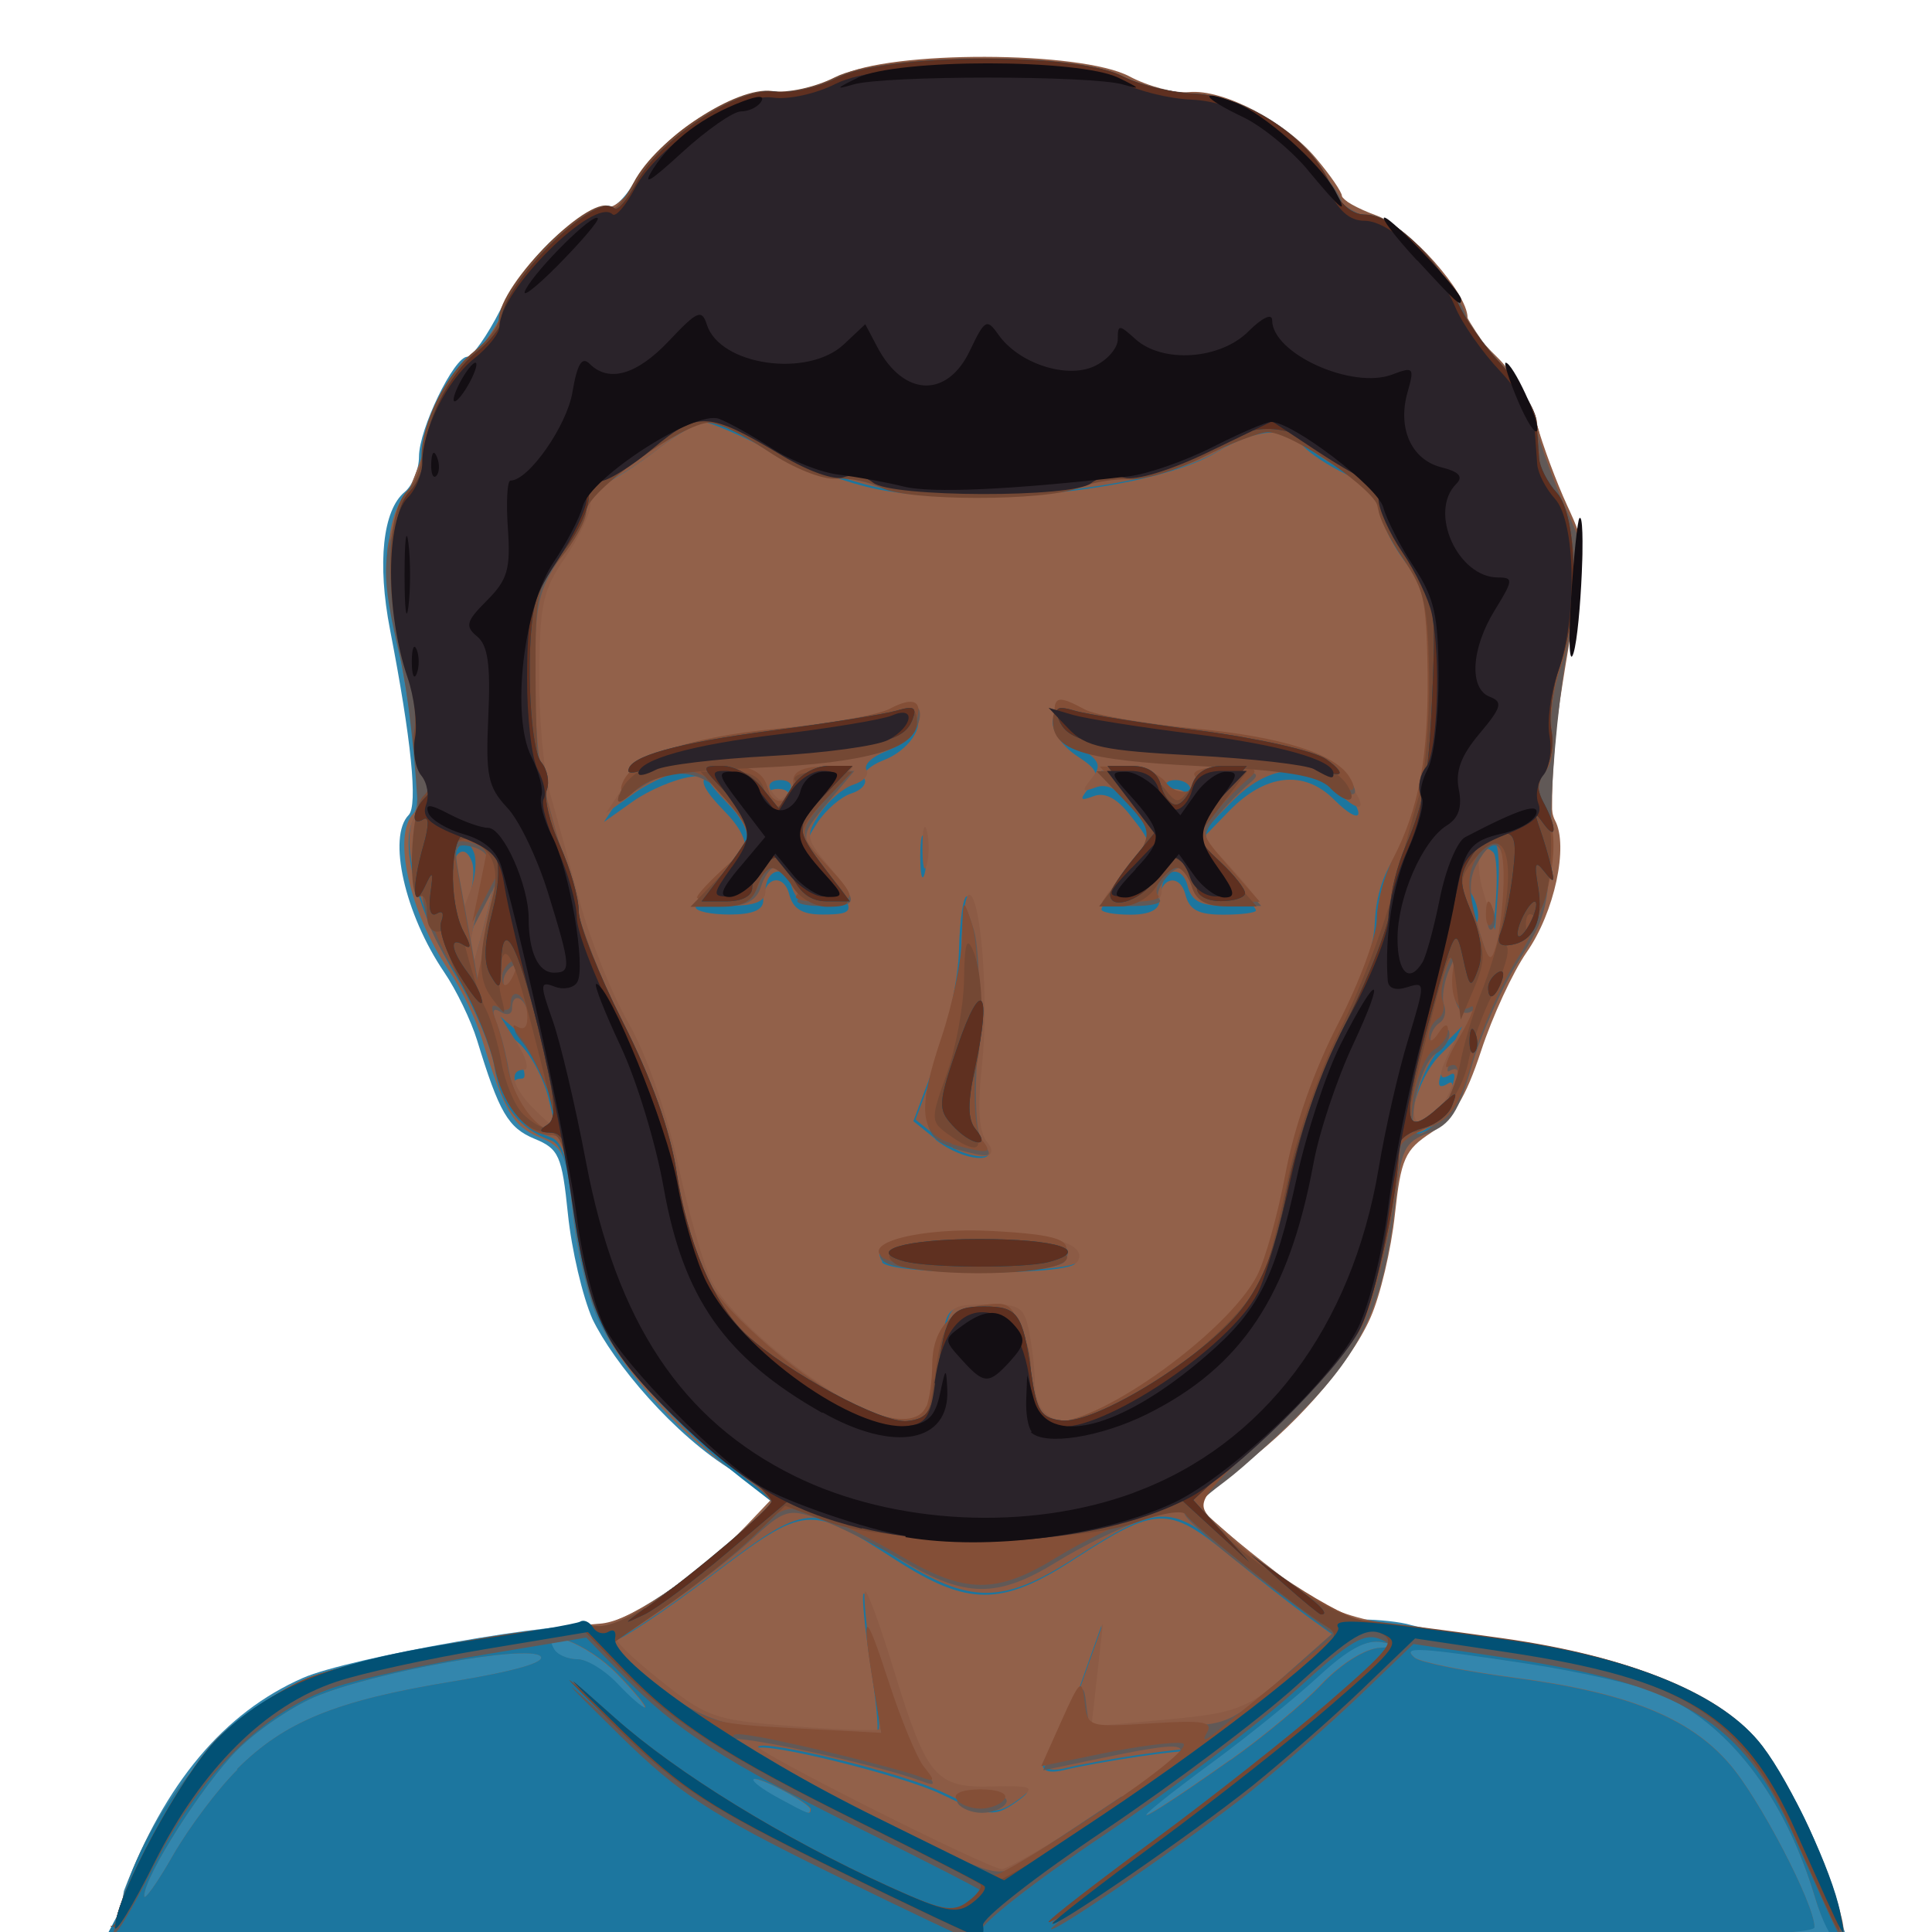 <?xml version="1.0" encoding="UTF-8" standalone="no"?>
<svg xmlns:rdf="http://www.w3.org/1999/02/22-rdf-syntax-ns#" xmlns="http://www.w3.org/2000/svg" height="267" viewBox="0 0 266.667 266.667" width="267" version="1.1" xmlns:cc="http://creativecommons.org/ns#" xmlns:dc="http://purl.org/dc/elements/1.1/">
 <g stroke-width="1.33">
  <path d="m17.1 261c5.68-14.9 13.8-24.6 24.7-29.4 6.34-2.8 36.4-8.09 40.2-7.08 2.75.718 15.5-7.82 21.6-14.4l3.04-3.32-5.36-3.72c-8.3-5-16.6-15-19.5-21-1.36-3.08-2.89-9.6-3.39-14.5-.827-8.07-1.24-9.01-4.62-10.4-3.64-1.51-4.87-3.62-7.92-13.6-.832-2.71-2.87-6.94-4.54-9.39-5.44-8.01-7.85-18.7-4.9-21.7 1.28-1.31.366-10.4-2.58-25.6-1.78-9.18-.993-16.5 2.04-19 1.08-.897 1.96-3.08 1.96-4.85 0-3.81 4.83-13.8 6.67-13.8.706 0 2.76-2.92 4.57-6.49 3.53-6.97 10.2-13.5 13.9-13.5 1.23-.005 3.23-1.76 4.45-3.91 3.53-6.2 12.6-12.1 18.7-12.1 2.86 0 7.12-1.02 9.47-2.27 6.12-3.26 33.1-3.26 39.2 0 2.35 1.25 6.61 2.27 9.47 2.27 6.04 0 15.2 5.87 18.7 12 1.21 2.11 3.52 4.17 5.12 4.58 4.44 1.12 10.6 6.84 12.5 11.7.960 2.4 3.68 6.54 6.03 9.21 2.36 2.67 4.7 6.87 5.21 9.33.507 2.47 2.15 7.09 3.65 10.3 2.53 5.36 2.6 6.49 1.04 15.3-3.08 17.5-3.81 25.4-2.53 27.8 1.89 3.53-.086 12.7-3.93 18.2-1.88 2.7-4.71 8.81-6.28 13.6-2.13 6.46-3.88 9.34-6.91 11.3-3.62 2.37-4.16 3.62-4.99 11.3-.509 4.77-2.02 11.2-3.36 14.2-2.85 6.53-11.1 15.9-18.7 21.1-2.95 2.05-5.2 4.2-4.99 4.78.206.582 4.48 4.33 9.51 8.32 6.89 5.49 10.2 7.27 13.5 7.27 2.42 0 5.51.338 6.87.752 1.36.413 8.61 1.66 16.1 2.76 24.6 3.62 34.1 11.3 41.8 33.7l2.43 7.06h-239z" fill="#3386ad"/>
  <path d="m16.4 264c3.11-13 13.8-26.6 25.2-31.7 6.09-2.76 29.1-7.22 40.3-7.81 4.25-.225 14.4-6.9 21-13.8l3.71-3.9-5.37-3.72c-7.58-5.25-15.9-14.6-18.8-21.2-1.36-3.08-2.89-9.6-3.39-14.5-.827-8.07-1.24-9.01-4.62-10.4-3.64-1.51-4.87-3.62-7.92-13.6-.832-2.71-2.87-6.94-4.54-9.39-5.44-8.01-7.85-18.7-4.9-21.7 1.28-1.31.366-10.4-2.58-25.6-1.78-9.18-.993-16.5 2.04-19 1.08-.897 1.96-3.08 1.96-4.85 0-3.81 4.83-13.8 6.67-13.8.706 0 2.76-2.92 4.57-6.49 3.53-6.97 10.2-13.5 13.9-13.5 1.23-.005 3.23-1.76 4.45-3.91 3.53-6.2 12.6-12.1 18.7-12.1 2.86 0 7.12-1.02 9.47-2.27 6.12-3.26 33.1-3.26 39.2 0 2.35 1.25 6.61 2.27 9.47 2.27 6.04 0 15.2 5.87 18.7 12 1.21 2.11 3.52 4.17 5.12 4.58 4.44 1.12 10.6 6.84 12.5 11.7.960 2.4 3.68 6.54 6.03 9.21 2.36 2.67 4.7 6.87 5.21 9.33.507 2.47 2.15 7.09 3.65 10.3 2.53 5.36 2.6 6.49 1.04 15.3-3.08 17.5-3.81 25.4-2.53 27.8 1.89 3.53-.086 12.7-3.93 18.2-1.88 2.7-4.71 8.81-6.28 13.6-2.13 6.46-3.88 9.34-6.91 11.3-3.62 2.37-4.16 3.62-4.99 11.3-.509 4.77-2.02 11.2-3.36 14.2-2.85 6.51-11.1 15.9-18.7 21.1-2.93 2.03-5.33 4.09-5.33 4.57 0 .486 4.18 4.15 9.28 8.15 9.72 7.61 9.99 7.7 31.4 10.6 22.3 3 32.1 7.49 39.3 18 3.62 5.26 9.35 18.9 9.35 22.2 0 3.24-2.46.398-3.94-4.54-4.18-14-12.1-24.3-21.8-28.3-2.78-1.16-10.9-2.99-18-4.06-15.2-2.28-17.3-2.4-15.5-.812.697.635 6.97 1.9 13.9 2.8 15.3 1.99 24 5.45 29.5 11.8 4.13 4.7 11.8 19.4 11.8 22.6.001 1.32-24.4 1.67-117 1.67h-116zm16.3-19.8c6.58-6.58 13.7-9.49 29.7-12.1 8.66-1.42 13-2.67 12.2-3.5-1.68-1.68-23.2 2.22-31.2 5.64-3.26 1.4-8.1 4.71-10.7 7.36-4.7 4.7-12.8 17.4-12.8 20.1 0 .733 1.8-1.8 3.99-5.63 2.2-3.83 6.19-9.15 8.87-11.8zm79.1 5.5c0-.348-1.8-1.56-4-2.7-5.01-2.59-5.32-1.47-.333 1.24 4.19 2.27 4.33 2.32 4.33 1.46zm58-6.78c4.4-3.12 10.1-7.82 12.6-10.5 2.71-2.83 5.99-4.87 8-4.98 3.24-.173 3.25-.210.332-.769-2.22-.424-4.68.895-8.87 4.75-3.19 2.94-9.6 8.14-14.3 11.6-13.7 10.1-12.1 10 2.2-.107zm-84.7-11.9c-4.02-4.15-10.8-6.75-8.67-3.33.453.733 1.88 1.33 3.18 1.33s3.76 1.5 5.49 3.33c1.72 1.83 3.44 3.33 3.83 3.33.383 0-1.34-2.1-3.83-4.67z" fill="#92614a"/>
  <path d="m16.4 264c3.11-13 13.8-26.6 25.2-31.7 6.11-2.77 29.1-7.22 40.4-7.82 4.3-.226 10.5-4.01 19.8-12.1l5.33-4.62-4.67-3.62c-8.54-6.63-17.6-16.7-20-22.3-1.33-3.04-2.84-9.63-3.37-14.6-.689-6.61-1.54-9.32-3.12-9.87-4.27-1.5-6.89-4.89-7.7-9.95-.453-2.83-2.87-8.54-5.36-12.7-5.2-8.63-7.77-18-5.9-21.5 1.28-2.4.486-10.9-2.6-27.7-1.61-8.76-1.54-9.86.979-15.3 1.49-3.24 3.39-8.34 4.21-11.3.823-2.98 3.04-6.86 4.92-8.63s4.52-5.7 5.86-8.73c2.44-5.52 10-12.6 13.5-12.6 1.03-.005 2.84-1.71 4.03-3.8 3.54-6.23 11.4-11.4 17.8-11.7 3.08-.122 7.65-1.3 10.2-2.63 6.72-3.53 33.2-3.47 39.9.092 2.57 1.37 6.26 2.34 8.21 2.16 4.69-.447 13.3 4.03 17.6 9.22 1.93 2.29 3.5 4.59 3.5 5.12s2.13 1.73 4.74 2.68c4.54 1.64 12.6 10.7 12.6 14.1 0 .853 1.81 3.29 4.03 5.41s4.7 6.29 5.52 9.25c.819 2.96 2.71 8.05 4.21 11.3 2.69 5.84 2.69 6.04.290 17.9-1.34 6.61-2.4 17.1-2.38 23.4.056 12.3-.772 15.6-5.65 22.8-1.74 2.57-4.17 8.19-5.4 12.5-1.82 6.37-2.94 8.1-5.95 9.24-3.34 1.26-3.8 2.22-4.58 9.5-1.79 16.7-7.68 26.4-23.4 38.6l-4.67 3.6 5.33 4.71c8.78 7.74 15.2 11.6 19.7 11.9 8.88.564 27.2 3.49 34.3 5.47 14.1 3.94 22.7 12.6 28.1 28.1 2.89 8.39 3.09 9.77 1.46 9.77-.617 0-1.88-2.55-2.82-5.67-4.18-14-12.1-24.3-21.8-28.3-2.78-1.16-10.9-2.99-18-4.06-15.2-2.28-17.3-2.4-15.5-.812.697.635 6.97 1.9 13.9 2.8 15.3 1.99 24 5.45 29.5 11.8 4.13 4.7 11.8 19.4 11.8 22.6.001 1.32-24.4 1.67-117 1.67h-119zm16.3-19.8c6.58-6.58 13.7-9.49 29.7-12.1 8.66-1.42 13-2.67 12.2-3.5-1.68-1.68-23.2 2.22-31.2 5.64-3.26 1.4-8.1 4.71-10.7 7.36-4.7 4.7-12.8 17.4-12.8 20.1 0 .733 1.8-1.8 3.99-5.63 2.2-3.83 6.19-9.15 8.87-11.8zm119 6.07c6.73-4.43 12.2-8.24 12.2-8.47 0-.455-12.3 1.37-17 2.51-3.1.760-3.92-.498-1.77-2.71.675-.697 2.51-4.87 4.07-9.27l2.84-8-.796 7.12-.796 7.12 10.4-.962c9.56-.885 10.9-1.4 16.9-6.36l6.48-5.4-3.81-2.76c-2.1-1.52-7.02-5.36-10.9-8.54-8.31-6.75-9.86-6.69-21.4.775-9.88 6.4-14.5 6.4-24.5-.013-12-7.74-12.3-7.72-25.5 2.26-6.38 4.82-12.3 8.76-13.1 8.76s1.74 2.54 5.64 5.65c6.75 5.37 7.66 5.7 18.5 6.54 6.28.491 11.6.694 11.9.451.249-.243-.180-4.51-.954-9.48s-1.18-9.27-.901-9.54c.279-.279 2.03 4.49 3.9 10.6 4.59 15 5.78 16.5 13.6 16.3 5.61-.118 6.04.068 3.85 1.67-3.23 2.36-4.09 2.29-10.7-.903-5.29-2.56-24.4-7.27-25.4-6.27-.588.588 31.6 16.8 33.6 16.9.788.04 6.94-3.55 13.7-7.99zm-39.8-.573c0-.348-1.8-1.56-4-2.7-5.01-2.59-5.32-1.47-.333 1.24 4.19 2.27 4.33 2.32 4.33 1.46zm58-6.78c4.4-3.12 10.1-7.82 12.6-10.5 2.71-2.83 5.99-4.87 8-4.98 3.24-.173 3.25-.210.332-.769-2.22-.424-4.68.895-8.87 4.75-3.19 2.94-9.6 8.14-14.3 11.6-13.7 10.1-12.1 10 2.2-.107zm-84.7-11.9c-4.02-4.15-10.8-6.75-8.67-3.33.453.733 1.88 1.33 3.18 1.33s3.76 1.5 5.49 3.33c1.72 1.83 3.44 3.33 3.83 3.33.383 0-1.34-2.1-3.83-4.67zm42.8-36.7c.592-1.1 1.42-4.7 1.85-8 .762-5.94.824-6 5.95-6.06 4.68-.055 5.26.316 5.96 3.83.428 2.14.779 5.25.779 6.9 0 4.68 3.15 6.55 8.11 4.83 5.57-1.94 21-14.6 23.4-19.1 1.04-2 2.76-8.3 3.84-14 1.13-5.97 4.01-14.4 6.8-20 3.06-6.06 4.92-11.7 5.07-15.4.148-3.73 1.3-7.18 3.19-9.59 1.7-2.16 2.96-5.63 2.96-8.17 0-2.42.679-4.83 1.51-5.34 1.05-.646 1.23-4.24.612-11.7-.708-8.49-1.59-11.7-4.18-15.1-1.8-2.36-3.28-5.51-3.28-6.99 0-1.76-1.6-3.45-4.61-4.88-2.53-1.2-5.31-3.03-6.16-4.06-2.2-2.65-6.48-2.32-11.8.897-8.44 5.15-33 7.86-46.8 5.17-4.03-.784-10.7-3.19-14.9-5.35-4.16-2.16-8.28-3.93-9.14-3.93-.863 0-3.76 1.7-6.43 3.78s-5.91 4.16-7.19 4.62c-1.28.465-2.33 1.88-2.33 3.15s-1.58 4.58-3.5 7.36c-3.07 4.43-3.51 6.42-3.58 16.1-.043 6.06.609 13.4 1.45 16.3.840 2.93 2.68 9.64 4.09 14.9s4.45 12.9 6.76 16.9c2.49 4.35 5.28 12.3 6.87 19.6 1.47 6.74 3.54 13.9 4.6 16 3.75 7.26 22.2 20.6 27.2 19.7 1.02-.193 2.34-1.25 2.93-2.35zm-6.18-20.1c-1.54-2.49.685-3.22 11.3-3.71 10.3-.466 17 1.23 15.3 3.86-1.09 1.77-25.6 1.63-26.7-.156zm7.3-17-3.05-2.47 3.06-8.19c1.68-4.5 3.14-11.5 3.24-15.5.095-4.04.580-7.34 1.08-7.34 1.64-.004 2.76 14.5 1.8 23.4-.651 6.08-.447 9.31.675 10.7 2.47 2.97-3 2.55-6.81-.531zm-33.1-32c0-.557 1.17-1.74 2.61-2.64 5.26-3.29 5.62-6.28 1.28-10.7-2.68-2.74-3.43-4.27-2.28-4.65.946-.312-.081-.314-2.28-.003s-5.8 1.84-8 3.4l-4 2.84 2.14-3.28c3.18-4.88 7.5-6.45 21.8-7.94 7.11-.737 14.1-1.99 15.6-2.78 1.48-.793 3.02-1.12 3.41-.725 1.45 1.45-.973 4.91-4.32 6.18-1.9.721-3.1 1.87-2.68 2.55.421.682-.389 1.61-1.8 2.05-1.41.448-3.51 2.26-4.67 4.02-1.97 3.01-1.9 3.44 1.21 7.14 4.21 5 4.16 5.55-.532 5.55-2.78 0-4.05-.772-4.58-2.8-.785-3-3.58-2.32-3.58.880 0 1.31-1.49 1.92-4.67 1.92-2.57 0-4.67-.456-4.67-1.01zm12.7-15c.453-.733-.147-1.33-1.33-1.33-1.19 0-1.79.6-1.33 1.33.453.733 1.05 1.33 1.33 1.33s.880-.6 1.33-1.33zm43.3 15.3c0-.399 1.5-2.34 3.33-4.32 4.02-4.34 4.03-4.38.618-8.71-1.82-2.32-3.47-3.17-5-2.6-1.93.722-2.02.532-.594-1.23 1.42-1.75 1.15-2.43-1.67-4.28-3.91-2.56-4.75-7.02-1.02-5.42 2.35 1.01 7.78 1.98 25 4.47 7.5 1.08 9.94 2.05 12.4 4.9 3.71 4.3 2.95 5.93-.957 2.03-4.15-4.15-9.5-3.55-14.5 1.61l-4.25 4.38 3.99 4.37c2.19 2.4 3.99 4.63 3.99 4.95 0 .321-2.03.584-4.51.584-3.46 0-4.68-.651-5.24-2.8-.785-3-3.58-2.32-3.58.880 0 1.25-1.41 1.92-4 1.92-2.2 0-4-.326-4-.725zm12-15.3c0-.733-.935-1.33-2.08-1.33s-1.71.6-1.25 1.33c.453.733 1.39 1.33 2.08 1.33s1.25-.6 1.25-1.33zm-37 8c0-2.57.274-3.62.610-2.33.335 1.28.335 3.38 0 4.67-.335 1.28-.610.233-.610-2.33zm-51.3 33.4c-.734-2.89-2.6-6.34-4.14-7.67l-2.81-2.41 2.31 3.67c1.27 2.02 1.7 3.67.948 3.67-2.18 0-1.58 2.45 1.3 5.33 3.68 3.68 3.91 3.42 2.38-2.59zm124 .431c.901-1.98.975-3.01.181-2.51-1.75 1.08-1.7-.134.141-3.75l1.48-2.91-2.69 2.67c-3.42 3.39-5.43 11.7-2.57 10.6 1.06-.406 2.61-2.24 3.45-4.08zm-132-28c.665-2.84.490-2.74-1.17.667-1.07 2.2-1.92 5.5-1.88 7.33.07 3.07.164 3.01 1.17-.667.603-2.2 1.45-5.5 1.88-7.33zm135 .384c-1.45-2.27-1.49-2.26-.761.059.422 1.34.815 3.14.873 4 .076 1.12.288 1.11.761-.059.361-.889-.032-2.69-.873-4zm3.4-6.77c-2.07-2.07-3.09 2.15-1.64 6.82l1.58 5.1.417-5.57c.229-3.07.069-5.92-.356-6.35zm-141 1.25c-1.38-3.6-3.77.569-2.7 4.7l.979 3.76 1.24-3.25c.681-1.79.897-4.14.479-5.22z" fill="#1c769f"/>
  <path d="m15.9 266c-.001-4.11 9.2-21.1 14.1-26 2.76-2.76 8.08-6.4 11.8-8.09 5.76-2.6 28.1-6.86 41-7.8 3.74-.273 10.2-4.39 19.1-12.1l5.33-4.62-4.67-3.62c-8.54-6.63-17.6-16.7-20-22.3-1.33-3.04-2.84-9.63-3.37-14.6-.689-6.61-1.54-9.32-3.12-9.87-4.27-1.5-6.89-4.89-7.7-9.95-.453-2.83-2.87-8.54-5.36-12.7-5.2-8.63-7.77-18-5.9-21.5 1.28-2.4.486-10.9-2.6-27.7-1.61-8.76-1.54-9.86.979-15.3 1.49-3.24 3.39-8.34 4.21-11.3.823-2.98 3.04-6.86 4.92-8.63s4.52-5.7 5.86-8.73c2.44-5.52 10-12.6 13.5-12.6 1.03-.005 2.84-1.71 4.03-3.8 3.54-6.23 11.4-11.4 17.8-11.7 3.08-.122 7.65-1.3 10.2-2.63 6.72-3.53 33.2-3.47 39.9.092 2.57 1.37 6.26 2.34 8.21 2.16 4.69-.447 13.3 4.03 17.6 9.22 1.93 2.29 3.5 4.59 3.5 5.12s2.13 1.73 4.74 2.68c4.54 1.64 12.6 10.7 12.6 14.1 0 .853 1.81 3.29 4.03 5.41s4.7 6.29 5.52 9.25c.819 2.96 2.71 8.05 4.21 11.3 2.69 5.84 2.69 6.04.290 17.9-1.34 6.61-2.4 17.1-2.38 23.4.056 12.3-.772 15.6-5.65 22.8-1.74 2.57-4.17 8.19-5.4 12.5-1.82 6.37-2.94 8.1-5.95 9.24-3.34 1.26-3.8 2.22-4.58 9.5-1.79 16.7-7.68 26.4-23.4 38.6l-4.67 3.6 5.33 4.71c8.38 7.4 15.1 11.6 19.1 11.9 1.98.142 10.5 1.23 18.9 2.43 17.6 2.49 29.9 7.6 35.3 14.7 3.92 5.14 9.58 17.3 10.7 22.9.894 4.6 1.1 4.97-6.18-11.3-7.12-15.9-15.3-20.9-39.8-24.6l-12.7-1.9-7.33 7.04c-4.03 3.87-10.8 9.8-15 13.2-8.29 6.63-27.7 20-27.7 19.1 0-.308 6.45-5.31 14.3-11.1 7.88-5.81 18.8-14.4 24.2-19.1 8.98-7.78 9.6-8.63 7.09-9.75-2.31-1.03-4.23.109-11.9 7.1-5.05 4.58-16.9 13.5-26.4 19.9-9.48 6.35-17.1 12.3-16.9 13.2.183 0.9-.034 1.64-.483 1.64s-9.57-4.31-20.3-9.59c-16.8-8.26-20.8-10.9-28.9-18.8-8.89-8.75-8.95-8.86-1.19-1.94 8.68 7.74 23.3 16.7 38 23.4 7.66 3.47 9.25 3.79 11.3 2.27 1.33-.972 2.12-2.05 1.75-2.4-.366-.346-8.04-4.29-17.1-8.76-18.5-9.17-25.4-13.6-32.6-21.1l-5.01-5.19-14.1 2.35c-7.78 1.29-17.1 3.32-20.6 4.5-9.83 3.27-18.6 12-25.1 24.9-3.02 6.06-5.5 10.1-5.5 8.99zm136-16c6.73-4.43 12.2-8.24 12.2-8.47 0-.455-12.3 1.37-17 2.51-3.1.760-3.92-.498-1.77-2.71.675-.697 2.51-4.87 4.07-9.27l2.84-8-.796 7.12-.796 7.12 10.4-.962c9.56-.885 10.9-1.4 16.9-6.36l6.48-5.4-3.81-2.76c-2.1-1.52-7.02-5.36-10.9-8.54-8.31-6.75-9.86-6.69-21.4.775-9.88 6.4-14.5 6.4-24.5-.013-12-7.74-12.3-7.72-25.5 2.26-6.38 4.82-12.3 8.76-13.1 8.76s1.74 2.54 5.64 5.65c6.75 5.37 7.66 5.7 18.5 6.54 6.28.491 11.6.694 11.9.451.249-.243-.180-4.51-.954-9.48s-1.18-9.27-.901-9.54c.279-.279 2.03 4.49 3.9 10.6 4.59 15 5.78 16.5 13.6 16.3 5.61-.118 6.04.068 3.85 1.67-3.23 2.36-4.09 2.29-10.7-.903-5.29-2.56-24.4-7.27-25.4-6.27-.588.588 31.6 16.8 33.6 16.9.788.04 6.94-3.55 13.7-7.99zm-23.6-55.9c.592-1.1 1.42-4.7 1.85-8 .762-5.94.824-6 5.95-6.06 4.68-.055 5.26.316 5.96 3.83.428 2.14.779 5.25.779 6.9 0 4.68 3.15 6.55 8.11 4.83 5.57-1.94 21-14.6 23.4-19.1 1.04-2 2.76-8.3 3.84-14 1.13-5.97 4.01-14.4 6.8-20 3.06-6.06 4.92-11.7 5.07-15.4.148-3.73 1.3-7.18 3.19-9.59 1.7-2.16 2.96-5.63 2.96-8.17 0-2.42.679-4.83 1.51-5.34 1.05-.646 1.23-4.24.612-11.7-.708-8.49-1.59-11.7-4.18-15.1-1.8-2.36-3.28-5.51-3.28-6.99 0-1.76-1.6-3.45-4.61-4.88-2.53-1.2-5.31-3.03-6.16-4.06-2.2-2.65-6.48-2.32-11.8.897-8.44 5.15-33 7.86-46.8 5.17-4.03-.784-10.7-3.19-14.9-5.35-4.16-2.16-8.28-3.93-9.14-3.93-.863 0-3.76 1.7-6.43 3.78s-5.91 4.16-7.19 4.62c-1.28.465-2.33 1.88-2.33 3.15s-1.58 4.58-3.5 7.36c-3.07 4.43-3.51 6.42-3.58 16.1-.043 6.06.609 13.4 1.45 16.3.840 2.93 2.68 9.64 4.09 14.9s4.45 12.9 6.76 16.9c2.49 4.35 5.28 12.3 6.87 19.6 1.47 6.74 3.54 13.9 4.6 16 3.75 7.26 22.2 20.6 27.2 19.7 1.02-.193 2.34-1.25 2.93-2.35zm-6.18-20.1c-1.54-2.49.685-3.22 11.3-3.71 10.3-.466 17 1.23 15.3 3.86-1.09 1.77-25.6 1.63-26.7-.156zm7.3-17-3.05-2.47 3.06-8.19c1.68-4.5 3.14-11.5 3.24-15.5.095-4.04.580-7.34 1.08-7.34 1.64-.004 2.76 14.5 1.8 23.4-.651 6.08-.447 9.31.675 10.7 2.47 2.97-3 2.55-6.81-.531zm-33.1-33c0-.557 1.17-1.74 2.61-2.64 5.26-3.29 5.62-6.28 1.28-10.7-2.68-2.74-3.43-4.27-2.28-4.65.946-.312-.081-.314-2.28-.003s-5.8 1.84-8 3.4l-4 2.84 2.14-3.28c3.18-4.88 7.5-6.45 21.8-7.94 7.11-.737 14.1-1.99 15.6-2.78 1.48-.793 3.02-1.12 3.41-.725 1.45 1.45-.973 4.91-4.32 6.18-1.9.721-3.1 1.87-2.68 2.55.421.682-.389 1.61-1.8 2.05-1.41.448-3.51 2.26-4.67 4.02-1.97 3.01-1.9 3.44 1.21 7.14 4.21 5 4.16 5.55-.532 5.55-2.78 0-4.05-.772-4.58-2.8-.785-3-3.58-2.32-3.58.880 0 1.31-1.49 1.92-4.67 1.92-2.57 0-4.67-.456-4.67-1.01zm12.7-15c.453-.733-.147-1.33-1.33-1.33-1.19 0-1.79.6-1.33 1.33.453.733 1.05 1.33 1.33 1.33s.880-.6 1.33-1.33zm43.3 15.3c0-.399 1.5-2.34 3.33-4.32 4.02-4.34 4.03-4.38.618-8.71-1.82-2.32-3.47-3.17-5-2.6-1.93.722-2.02.532-.594-1.23 1.42-1.75 1.15-2.43-1.67-4.28-3.91-2.56-4.75-7.02-1.02-5.42 2.35 1.01 7.78 1.98 25 4.47 7.5 1.08 9.94 2.05 12.4 4.9 3.71 4.3 2.95 5.93-.957 2.03-4.15-4.15-9.5-3.55-14.5 1.61l-4.25 4.38 3.99 4.37c2.19 2.4 3.99 4.63 3.99 4.95 0 .321-2.03.584-4.51.584-3.46 0-4.68-.651-5.24-2.8-.785-3-3.58-2.32-3.58.880 0 1.25-1.41 1.92-4 1.92-2.2 0-4-.326-4-.725zm12-15.3c0-.733-.935-1.33-2.08-1.33s-1.71.6-1.25 1.33c.453.733 1.39 1.33 2.08 1.33s1.25-.6 1.25-1.33zm-37 8c0-2.57.274-3.62.610-2.33.335 1.28.335 3.38 0 4.67-.335 1.28-.610.233-.610-2.33zm-51.3 33.4c-.734-2.89-2.6-6.34-4.14-7.67l-2.81-2.41 2.31 3.67c1.27 2.02 1.7 3.67.948 3.67-2.18 0-1.58 2.45 1.3 5.33 3.68 3.68 3.91 3.42 2.38-2.59zm124 .431c.901-1.98.975-3.01.181-2.51-1.75 1.08-1.7-.134.141-3.75l1.48-2.91-2.69 2.67c-3.42 3.39-5.43 11.7-2.57 10.6 1.06-.406 2.61-2.24 3.45-4.08zm-132-28c.665-2.84.490-2.74-1.17.667-1.07 2.2-1.92 5.5-1.88 7.33.07 3.07.164 3.01 1.17-.667.603-2.2 1.45-5.5 1.88-7.33zm135 .384c-1.45-2.27-1.49-2.26-.761.059.422 1.34.815 3.14.873 4 .076 1.12.288 1.11.761-.059.361-.889-.032-2.69-.873-4zm3.4-6.77c-2.07-2.07-3.09 2.15-1.64 6.82l1.58 5.1.417-5.57c.229-3.07.069-5.92-.356-6.35zm-141 1.25c-1.38-3.6-3.77.569-2.7 4.7l.979 3.76 1.24-3.25c.681-1.79.897-4.14.479-5.22z" fill="#8c5b45"/>
  <path d="m15.9 266c-.001-4.11 9.2-21.1 14.1-26 2.76-2.76 8.08-6.4 11.8-8.09 6.43-2.9 33.5-7.86 40.8-7.46 2.23.125 6.76-2.48 13.7-7.87 5.68-4.43 10.3-8.51 10.3-9.05 0-.545-3.03-3.3-6.74-6.13-7.95-6.06-15.1-14.5-17.8-20.9-1.05-2.52-2.34-8.93-2.87-14.2-.774-7.85-1.37-9.64-3.24-9.64-3.32 0-6.34-3.94-7.4-9.65-.509-2.74-3.08-8.44-5.7-12.7-4.6-7.39-4.79-8.21-5.13-21.7-.3-7-1.4-17.2-2.5-21.9-2.7-11.3-2.6-14.4.4-20.4 1.38-2.71 2.92-7.08 3.41-9.69.491-2.62 2.85-6.97 5.24-9.68s5.14-6.9 6.11-9.31c1.9-4.75 10.1-12.3 13.4-12.3 1.12-.005 3-1.71 4.18-3.8 3.54-6.23 11.4-11.4 17.8-11.7 3.08-.122 7.65-1.3 10.2-2.63 6.72-3.53 33.2-3.47 39.9.092 2.57 1.37 6.26 2.34 8.21 2.16 4.69-.447 13.3 4.03 17.6 9.22 1.93 2.29 3.5 4.59 3.5 5.12s2.13 1.73 4.74 2.68c4.54 1.64 12.6 10.7 12.6 14.1 0 .853 1.81 3.29 4.03 5.41s4.7 6.29 5.52 9.25c.819 2.96 2.71 8.05 4.21 11.3 2.67 5.8 2.68 6.12.390 17.4-1.28 6.34-2.44 17.5-2.57 24.8-.230 12.4-.520 13.7-4.47 19.9-2.32 3.65-5.23 10.2-6.47 14.5-1.83 6.36-2.95 8.1-5.96 9.24-3.34 1.26-3.8 2.22-4.58 9.5-1.43 13.3-4.29 20-11.9 27.9-3.79 3.92-8.97 8.69-11.5 10.6-4.47 3.37-4.54 3.56-2.24 6.11 4.79 5.29 18 14 21.7 14.2 2.08.144 10.7 1.24 19.1 2.43 17.6 2.49 29.9 7.6 35.3 14.7 3.92 5.14 9.58 17.3 10.7 22.9.894 4.6 1.1 4.97-6.18-11.3-7.12-15.9-15.3-20.9-39.8-24.6l-12.7-1.9-7.33 7.04c-4.03 3.87-10.8 9.8-15 13.2-8.29 6.63-27.7 20-27.7 19.1 0-.308 6.45-5.31 14.3-11.1 7.88-5.81 18.8-14.4 24.2-19.1 8.98-7.78 9.6-8.63 7.09-9.75-2.31-1.03-4.23.109-11.9 7.1-5.05 4.58-16.9 13.5-26.4 19.9-9.48 6.35-17.1 12.3-16.9 13.2.183 0.9-.034 1.64-.483 1.64s-9.57-4.31-20.3-9.59c-16.8-8.26-20.8-10.9-28.9-18.8-8.89-8.75-8.95-8.86-1.19-1.94 8.68 7.74 23.3 16.7 38 23.4 7.66 3.47 9.25 3.79 11.3 2.27 1.33-.972 2.12-2.05 1.75-2.4-.366-.346-8.04-4.29-17.1-8.76-18.5-9.17-25.4-13.6-32.6-21.1l-5.01-5.19-14.1 2.35c-7.78 1.29-17.1 3.32-20.6 4.5-9.83 3.27-18.6 12-25.1 24.9-3.02 6.06-5.5 10.1-5.5 8.99zm139-18c11.3-7.55 11-8.23-2.78-5.35l-8.13 1.7 2.79-6.24c2.73-6.09 2.8-6.14 3.22-2.29.311 2.89.968 3.74 2.44 3.17 1.11-.426 5.42-.780 9.57-.789 7.12-.014 7.97-.384 14.7-6.37l7.18-6.36-10.2-7.66c-5.6-4.21-10.2-8.22-10.2-8.9 0-1.79-10 2-17.6 6.65-8.22 5.06-12.6 5.02-21.4-.190-3.88-2.3-9.07-4.87-11.5-5.73-4.19-1.46-4.76-1.28-9.33 2.93-2.68 2.47-8.2 6.72-12.3 9.44l-7.39 4.95 6.31 5.29c6.53 5.48 11.6 6.91 25.3 7.17l6.12.117-1.04-6.33c-1.75-10.6-1.23-10.8 2.06-.628 1.73 5.34 3.95 10.7 4.94 11.9 1.57 1.93 1.49 2.1-.579 1.32-6.36-2.38-27.3-6.85-26-5.54.420.420 8.78 4.89 18.6 9.94 17.3 8.9 17.9 9.11 21.1 7.03 1.83-1.18 8.13-5.35 14-9.26zm-22.7.891c-.482-.78.901-1.33 3.33-1.33s3.82.553 3.33 1.33c-.453.733-1.95 1.33-3.33 1.33s-2.88-.6-3.33-1.33zm-4.14-54.1c.445-1.16.809-3.75.809-5.75 0-4.95 2.55-7.87 7.33-8.38 4.23-.455 4.26-.409 6.82 13.2.317 1.68 1.54 3 2.78 3 6.62 0 23.9-12.5 27.9-20.2 1.12-2.17 2.9-8.55 3.95-14.2 1.2-6.42 3.9-14.1 7.25-20.6 2.94-5.68 5.34-12.2 5.34-14.4 0-2.24 1-5.99 2.22-8.34 3.61-6.91 4.95-14.2 4.78-26.1-.133-9.63-.613-11.8-3.58-16.1-1.89-2.72-3.43-5.87-3.43-7.01 0-2.21-12.2-10.5-15.5-10.5-1.08 0-4.93 1.51-8.58 3.35-3.64 1.85-8.27 3.24-10.3 3.09-2.02-.146-4.89.397-6.38 1.21-3.48 1.89-23.9 1.92-28.5.042-1.91-.786-4.68-1.32-6.14-1.18-1.47.138-5.54-1.57-9.05-3.8-7.88-5-9.8-5.03-15.6-.282-2.55 2.07-5.69 4.15-6.97 4.62-1.28.472-2.33 1.89-2.33 3.16s-1.58 4.58-3.5 7.36c-3.07 4.43-3.51 6.42-3.58 16.1-.043 6.06.612 13.4 1.46 16.3.844 2.93 2.53 9.23 3.74 14s4.49 13.2 7.29 18.7c2.98 5.88 5.75 13.9 6.7 19.3 2.28 13.1 4.17 16.8 12.2 24 10.6 9.54 21.1 13.8 22.9 9.2zm-5.81-20.5c-3.42-2.16 5.09-4.33 14.9-3.8 9.28.506 11.3 1.25 9.79 3.65-1.08 1.76-21.9 1.88-24.7.145zm9.29-15.9c-4.41-1.22-4.75-4.68-1.4-14.6 1.51-4.47 2.79-10.7 2.85-13.8.112-5.6.140-5.63 1.41-1.71.713 2.2.962 9.34.553 15.9-.493 7.85-.239 12.5.752 13.7 1.61 1.94.983 2.04-4.16.615zm-35.1-34c0-.377 1.9-2.39 4.23-4.47l4.23-3.78-2.99-4.2c-3.77-5.3-8.38-6.56-13-3.55-2.49 1.63-3.31 1.77-2.88.493 1.27-3.81 8.81-6.52 21.4-7.72 7-.662 14-1.9 15.6-2.76 3.34-1.79 4.69-1.04 3.54 1.96-1.26 3.27-6.78 4.69-19.3 4.93-6.37.123-9.39.456-6.72.739 3.53.374 5.06 1.26 5.58 3.24.771 2.95 3.56 2.2 3.56-.952 0-1.26 1.42-1.92 4.12-1.92h4.12l-3.45 4.1c-4.23 5.03-4.23 5.08-.119 9.52 4.28 4.61 4.2 5.04-.889 5.04-2.32 0-3.83-.395-3.34-.877.981-.981-1.49-4.46-3.17-4.46-.594 0-1.46 1.2-1.93 2.67-.593 1.87-2.02 2.67-4.76 2.67-2.15 0-3.91-.308-3.91-.685zm59.3-3.77c4.22-5.54 4.22-5.88-.182-10.5l-3.58-3.74h3.77c2.07 0 4.49.992 5.38 2.2 1.63 2.23 5.37 1.32 3.96-.962-.424-.685 1.51-1.22 4.31-1.2 4.22.035 4.74.320 3.08 1.69-1.1.905-3.09 2.92-4.41 4.49-2.36 2.77-2.32 2.95 1.8 7.64l4.22 4.81h-4.05c-2.88 0-4.29-.771-4.89-2.67-.466-1.47-1.33-2.67-1.93-2.67-1.68 0-4.15 3.47-3.17 4.46.483.483-1.05.877-3.41.877h-4.29zm27.6-12.6c-2.12-1.42-7.88-2.34-18.2-2.9-15-.820-19.4-2.22-19.4-6.22 0-2.22.683-2.28 4.21-.391 1.49.795 8.35 1.98 15.2 2.63 11.9 1.12 19.3 3.45 21.3 6.67 1.45 2.34.155 2.43-3.14.216zm-106 48c0-1.97-3.45-10-5.19-12.1-1.18-1.41-1.43-2.15-.559-1.64 1.03.599 1.51-.026 1.38-1.77-.205-2.73-2.3-3.89-2.3-1.28 0 .777-.702.978-1.56.448-1.1-.677-1.26-.205-.537 1.59.563 1.4 1.32 4.35 1.68 6.55.659 4.02 3.86 8.67 5.96 8.67.620 0 1.13-.210 1.13-.468zm122-2.5c2.32-3.32 2.8-6.97.740-5.7-.735.454-.008-1.42 1.61-4.17s2.29-4.59 1.48-4.09c-1.89 1.17-3.08-1.92-2.29-5.95.612-3.12.610-3.12-.806.118-.780 1.79-1.12 4.02-.763 4.96.361.941.083 2.07-.619 2.5-.701.433-1.27 1.5-1.25 2.38.012.954.536.790 1.31-.412.791-1.22 1.3-1.38 1.31-0.4.011.880-.827 2.08-1.86 2.67-2.32 1.31-4.38 11.1-2.34 11.1.773 0 2.34-1.33 3.48-2.96zm-128-19c.455-1.19.232-1.72-.524-1.25-.725.448-1.32 1.38-1.32 2.07 0 1.92.956 1.5 1.84-.815zm-2.61-11.3c.693-2.9.526-2.81-1.27.667l-2.07 4 .827-3.98c.455-2.19.931-4.55 1.06-5.25.127-.703-.896-1.52-2.27-1.82-2.18-.472-2.4.038-1.67 3.92.458 2.46 1.25 6.86 1.77 9.8l.937 5.33.952-4.67c.523-2.57 1.31-6.17 1.75-8zm139-1c.143-6.11-1.54-7.35-3.93-2.88-1.12 2.1-1.05 4.27.278 8.78 1.55 5.26 1.88 5.61 2.65 2.88.482-1.71.935-5.66 1.01-8.78zm-2.43 4.22c.064-1.55.380-1.87.806-.806.385.962.338 2.11-.105 2.56-.443.443-.758-.344-0.7-1.75z" fill="#615957"/>
  <path d="m15.9 266c-.001-4.11 9.2-21.1 14.1-26 2.76-2.76 8.08-6.4 11.8-8.09 6.43-2.9 33.5-7.86 40.8-7.46 2.23.125 6.76-2.48 13.7-7.87 5.68-4.43 10.3-8.5 10.3-9.04 0-.538-3.4-3.84-7.55-7.33-14-11.8-18.1-19-19.8-35.2-.715-6.7-1.35-8.33-3.22-8.33-3.36 0-6.38-3.91-7.44-9.65-.509-2.74-3.04-8.44-5.63-12.7-5.23-8.53-7.34-20.1-4.33-23.7 1.32-1.59 1.32-2.41.008-3.99-.909-1.1-1.36-3.52-1-5.39.357-1.87-.112-5.62-1.04-8.34-3.04-8.89-3.02-21.7.04-24.8 1.1-1.1 2-3.26 2-4.8 0-4.56 3.42-11.4 7.17-14.4 1.92-1.51 3.49-3.49 3.49-4.4 0-5 13.1-18 15.6-15.5.431.431 1.8-1.15 3.04-3.51 3.18-6.05 14.2-13.3 19.1-12.6 2.14.314 5.95-.522 8.64-1.89 6.63-3.38 32.9-3.55 39.3-.254 2.34 1.21 6.77 2.31 9.85 2.43 7.11.296 15.8 5.88 18.7 12.1 1.54 3.24 3.09 4.62 5.19 4.62 3.59 0 10.1 6.24 12.5 11.9.928 2.24 3.72 6.23 6.2 8.86s4.62 6.1 4.74 7.69c.125 1.6.294 3.91.374 5.14.08 1.23 1.18 3.38 2.44 4.77 2.88 3.18 3.11 16.3.433 23.9-1.02 2.9-1.55 6.88-1.18 8.84.376 1.96-.029 4.43-0.9 5.48-1.22 1.47-1.22 2.58-.005 4.85 2.41 4.51.741 13.7-3.78 20.8-2.23 3.51-5.07 9.91-6.31 14.2-1.86 6.47-2.93 8.09-6.11 9.29-2.12 0.8-3.87 2.07-3.88 2.83-.121 6.31-3.13 20.4-5.23 24.6-1.42 2.79-7.2 9.38-12.8 14.6-9.82 9.17-10.2 9.68-7.98 12.1 4.7 5.19 18 13.8 21.6 14.1 2.08.144 10.7 1.24 19.1 2.43 17.6 2.49 29.9 7.6 35.3 14.7 3.92 5.14 9.58 17.3 10.7 22.9.894 4.6 1.1 4.97-6.18-11.3-7.12-15.9-15.3-20.9-39.8-24.6l-12.7-1.9-7.33 7.04c-4.03 3.87-10.8 9.8-15 13.2-8.29 6.63-27.7 20-27.7 19.1 0-.308 6.45-5.31 14.3-11.1 7.88-5.81 18.8-14.4 24.2-19.1 8.98-7.78 9.6-8.63 7.09-9.75-2.31-1.03-4.23.109-11.9 7.1-5.05 4.58-16.9 13.5-26.4 19.9-9.48 6.35-17.1 12.3-16.9 13.2.183 0.9-.034 1.64-.483 1.64s-9.57-4.31-20.3-9.59c-16.8-8.26-20.8-10.9-28.9-18.8-8.89-8.75-8.95-8.86-1.19-1.94 8.68 7.74 23.3 16.7 38 23.4 7.66 3.47 9.25 3.79 11.3 2.27 1.33-.972 2.12-2.05 1.75-2.4-.366-.346-8.04-4.29-17.1-8.76-18.5-9.17-25.4-13.6-32.6-21.1l-5.01-5.19-14.1 2.35c-7.78 1.29-17.1 3.32-20.6 4.5-9.83 3.27-18.6 12-25.1 24.9-3.02 6.06-5.5 10.1-5.5 8.99zm136-16c7.83-5.22 12.6-9.15 11.3-9.39-1.16-.228-6.02.388-10.8 1.37l-8.68 1.79 2.79-6.24c2.55-5.7 2.83-5.93 3.19-2.67.393 3.53.486 3.56 9.18 3.01 7.19-.458 8.59-.226 7.71 1.27-.763 1.3-.328 1.23 1.48-.245 1.41-1.14 5.7-4.64 9.54-7.77l6.98-5.69-10.6-7.89c-5.85-4.34-10.6-8.47-10.6-9.17 0-1.82-9.92 1.92-17.6 6.62-8.22 5.06-12.6 5.02-21.4-.190-3.88-2.3-9.07-4.87-11.5-5.73-4.19-1.46-4.76-1.28-9.33 2.93-2.68 2.47-8.36 6.82-12.6 9.68l-7.74 5.19 7.12 5.51c6.9 5.34 7.48 5.52 19.2 6.15l12.1.641-1.06-6.43c-1.76-10.7-1.25-10.9 2.05-.723 1.73 5.34 3.95 10.7 4.94 11.9 1.57 1.93 1.49 2.1-.579 1.32-3.08-1.15-16.3-4.42-22.2-5.49-3.73-.673-4.3-.508-2.94.854 1.73 1.73 33.3 17.9 35.4 18.2.664.085 7.26-3.88 14.7-8.82zm-19.9-1.69c-.482-.78.901-1.33 3.33-1.33s3.82.553 3.33 1.33c-.453.733-1.95 1.33-3.33 1.33s-2.88-.6-3.33-1.33zm-4.14-54.1c.445-1.16.809-3.75.809-5.75 0-4.95 2.55-7.87 7.33-8.38 4.23-.455 4.26-.409 6.82 13.2.317 1.68 1.54 3 2.78 3 6.62 0 23.9-12.5 27.9-20.2 1.12-2.17 2.9-8.55 3.95-14.2 1.2-6.42 3.9-14.1 7.25-20.6 2.94-5.68 5.34-12.2 5.34-14.4 0-2.24 1-5.99 2.22-8.34 3.61-6.91 4.95-14.2 4.78-26.1-.133-9.63-.613-11.8-3.58-16.1-1.89-2.72-3.43-5.87-3.43-7.01 0-2.21-12.2-10.5-15.5-10.5-1.08 0-4.93 1.51-8.58 3.35-3.64 1.85-8.27 3.24-10.3 3.09-2.02-.146-4.89.397-6.38 1.21-3.48 1.89-23.9 1.92-28.5.042-1.91-.786-4.68-1.32-6.14-1.18-1.47.138-5.54-1.57-9.05-3.8-7.88-5-9.8-5.03-15.6-.282-2.55 2.07-5.69 4.15-6.97 4.62-1.28.472-2.33 1.89-2.33 3.16s-1.58 4.58-3.5 7.36c-3.07 4.43-3.51 6.42-3.58 16.1-.043 6.06.612 13.4 1.46 16.3.844 2.93 2.53 9.23 3.74 14s4.49 13.2 7.29 18.7c2.98 5.88 5.75 13.9 6.7 19.3 2.28 13.1 4.17 16.8 12.2 24 10.6 9.54 21.1 13.8 22.9 9.2zm-5.81-20.5c-3.42-2.16 5.09-4.33 14.9-3.8 9.28.506 11.3 1.25 9.79 3.65-1.08 1.76-21.9 1.88-24.7.145zm9.29-15.9c-4.41-1.22-4.75-4.68-1.4-14.6 1.51-4.47 2.79-10.7 2.85-13.8.112-5.6.140-5.63 1.41-1.71.713 2.2.962 9.34.553 15.9-.493 7.85-.239 12.5.752 13.7 1.61 1.94.983 2.04-4.16.615zm-35.1-34c0-.377 1.9-2.39 4.23-4.47l4.23-3.78-2.99-4.2c-3.77-5.3-8.38-6.56-13-3.55-2.49 1.63-3.31 1.77-2.88.493 1.27-3.81 8.81-6.52 21.4-7.72 7-.662 14-1.9 15.6-2.76 3.34-1.79 4.69-1.04 3.54 1.96-1.26 3.27-6.78 4.69-19.3 4.93-6.37.123-9.39.456-6.72.739 3.53.374 5.06 1.26 5.58 3.24.771 2.95 3.56 2.2 3.56-.952 0-1.26 1.42-1.92 4.12-1.92h4.12l-3.45 4.1c-4.23 5.03-4.23 5.08-.119 9.52 4.28 4.61 4.2 5.04-.889 5.04-2.32 0-3.83-.395-3.34-.877.981-.981-1.49-4.46-3.17-4.46-.594 0-1.46 1.2-1.93 2.67-.593 1.87-2.02 2.67-4.76 2.67-2.15 0-3.91-.308-3.91-.685zm59.3-3.77c4.22-5.54 4.22-5.88-.182-10.5l-3.58-3.74h3.77c2.07 0 4.49.992 5.38 2.2 1.63 2.23 5.37 1.32 3.96-.962-.424-.685 1.51-1.22 4.31-1.2 4.22.035 4.74.320 3.08 1.69-1.1.905-3.09 2.92-4.41 4.49-2.36 2.77-2.32 2.95 1.8 7.64l4.22 4.81h-4.05c-2.88 0-4.29-.771-4.89-2.67-.466-1.47-1.33-2.67-1.93-2.67-1.68 0-4.15 3.47-3.17 4.46.483.483-1.05.877-3.41.877h-4.29zm27.6-12.6c-2.12-1.42-7.88-2.34-18.2-2.9-15-.820-19.4-2.22-19.4-6.22 0-2.22.683-2.28 4.21-.391 1.49.795 8.35 1.98 15.2 2.63 11.9 1.12 19.3 3.45 21.3 6.67 1.45 2.34.155 2.43-3.14.216zm-106 48c0-1.97-3.45-10-5.19-12.1-1.18-1.41-1.43-2.15-.559-1.64 1.03.599 1.51-.026 1.38-1.77-.205-2.73-2.3-3.89-2.3-1.28 0 .777-.702.978-1.56.448-1.1-.677-1.26-.205-.537 1.59.563 1.4 1.32 4.35 1.68 6.55.659 4.02 3.86 8.67 5.96 8.67.620 0 1.13-.210 1.13-.468zm122-2.5c2.32-3.32 2.8-6.97.740-5.7-.735.454-.008-1.42 1.61-4.17s2.29-4.59 1.48-4.09c-1.89 1.17-3.08-1.92-2.29-5.95.612-3.12.610-3.12-.806.118-.780 1.79-1.12 4.02-.763 4.96.361.941.083 2.07-.619 2.5-.701.433-1.27 1.5-1.25 2.38.012.954.536.790 1.31-.412.791-1.22 1.3-1.38 1.31-0.4.011.880-.827 2.08-1.86 2.67-2.32 1.31-4.38 11.1-2.34 11.1.773 0 2.34-1.33 3.48-2.96zm-128-19c.455-1.19.232-1.72-.524-1.25-.725.448-1.32 1.38-1.32 2.07 0 1.92.956 1.5 1.84-.815zm-2.61-11.3c.693-2.9.526-2.81-1.27.667l-2.07 4 .827-3.98c.455-2.19.931-4.55 1.06-5.25.127-.703-.896-1.52-2.27-1.82-2.18-.472-2.4.038-1.67 3.92.458 2.46 1.25 6.86 1.77 9.8l.937 5.33.952-4.67c.523-2.57 1.31-6.17 1.75-8zm139-1c.143-6.11-1.54-7.35-3.93-2.88-1.12 2.1-1.05 4.27.278 8.78 1.55 5.26 1.88 5.61 2.65 2.88.482-1.71.935-5.66 1.01-8.78zm-2.43 4.22c.064-1.55.380-1.87.806-.806.385.962.338 2.11-.105 2.56-.443.443-.758-.344-0.7-1.75z" fill="#844f37"/>
  <path d="m15.9 266c-.001-4.11 9.2-21.1 14.1-26 2.76-2.76 8.08-6.4 11.8-8.09 6.35-2.87 33.6-7.88 40.6-7.46 3.31.202 10.9-4.53 19.6-12.3l5.33-4.74-6.66-5.73c-16.2-14-19.5-19-21.5-35-1.08-8.45-1.77-10.4-3.62-10.4-3.21 0-6.24-3.85-7.35-9.33-.521-2.57-2.38-7.28-4.14-10.5-1.75-3.2-2.85-6.36-2.44-7.03.415-.671-.041-1.05-1.01-.853-1.06.220-1.73-.802-1.67-2.57.054-1.61-.396-2.63-1-2.25-1.71 1.06-1.29-12.1.445-13.8 1.17-1.17 1.13-2.04-.157-3.59-.935-1.13-1.41-3.58-1.05-5.44.357-1.87-.112-5.62-1.04-8.34-3.04-8.89-3.02-21.7.04-24.8 1.1-1.1 2-3.26 2-4.8 0-4.56 3.42-11.4 7.17-14.4 1.92-1.51 3.49-3.49 3.49-4.4 0-5 13.1-18 15.6-15.5.431.431 1.8-1.15 3.04-3.51 3.18-6.05 14.2-13.3 19.1-12.6 2.14.314 5.95-.522 8.64-1.89 6.63-3.38 32.9-3.55 39.3-.254 2.34 1.21 6.77 2.31 9.85 2.43 7.11.296 15.8 5.88 18.7 12.1 1.54 3.24 3.09 4.62 5.19 4.62 3.59 0 10.1 6.24 12.5 11.9.928 2.24 3.72 6.23 6.2 8.86s4.62 6.1 4.74 7.69c.125 1.6.294 3.91.374 5.14.08 1.23 1.18 3.38 2.44 4.77 2.89 3.2 3.11 16.3.389 24-1.05 2.97-1.58 6.63-1.18 8.15.396 1.51.250 3.81-.326 5.11-1.42 3.18-1.63 8.33-.316 7.52 1.24-.765 1.39 6.81.224 11.2-.440 1.64-1.26 2.7-1.83 2.35-.567-.351-.949.406-.848 1.68.101 1.28-.606 2.16-1.58 1.95-.971-.202-1.44.160-1.04.803.397.643-.453 3.47-1.89 6.29s-2.97 7.05-3.42 9.42c-.901 4.8-4.97 9.86-7.94 9.86-1.07 0-1.96.75-1.97 1.67-.103 6.48-3.09 20.6-5.23 24.9-1.42 2.79-7.21 9.38-12.9 14.7l-10.3 9.58 3.08 3.28c5.14 5.47 17 13 21 13.3 2.02.143 10.6 1.24 19 2.43 17.6 2.49 29.9 7.6 35.3 14.7 3.92 5.14 9.58 17.3 10.7 22.9.894 4.6 1.1 4.97-6.18-11.3-7.12-15.9-15.3-20.9-39.8-24.6l-12.7-1.9-7.33 7.04c-4.03 3.87-10.8 9.8-15 13.2-8.29 6.63-27.7 20-27.7 19.1 0-.308 6.45-5.31 14.3-11.1 7.88-5.81 18.8-14.4 24.2-19.1 8.98-7.78 9.6-8.63 7.09-9.75-2.31-1.03-4.23.109-11.9 7.1-5.05 4.58-16.9 13.5-26.4 19.9-9.48 6.35-17.1 12.3-16.9 13.2.183 0.9-.034 1.64-.483 1.64s-9.57-4.31-20.3-9.59c-16.8-8.26-20.8-10.9-28.9-18.8-8.89-8.75-8.95-8.86-1.19-1.94 8.68 7.74 23.3 16.7 38 23.4 7.66 3.47 9.25 3.79 11.3 2.27 1.33-.972 2.12-2.05 1.75-2.4-.366-.346-8.04-4.29-17.1-8.76-18.5-9.17-25.4-13.6-32.6-21.1l-5.01-5.19-14.1 2.35c-7.78 1.29-17.1 3.32-20.6 4.5-9.83 3.27-18.6 12-25.1 24.9-3.02 6.06-5.5 10.1-5.5 8.99zm136-15c7.23-4.81 17.8-12.4 23.4-16.9 9.05-7.19 9.97-8.31 7.83-9.58-3.46-2.06-18.7-14.1-19.5-15.5-.391-.631-3.39-.150-6.67 1.07-8.32 3.1-34.3 3.09-42.6-.012l-5.99-2.23-4.68 4.49c-2.57 2.47-8.15 6.89-12.4 9.83l-7.71 5.34 5.71 4.57c3.14 2.51 7.77 6.02 10.3 7.79 4.66 3.28 35.8 19.5 38 19.7.664.085 7.12-3.79 14.4-8.6zm-22.9-60.6c.915-7.83 1.99-9.33 6.66-9.33 4.27 0 6.63 3.02 6.63 8.47 0 4.89 1.34 7.53 3.81 7.5 7.16-.096 25.6-13.9 28.4-21.3.699-1.83 2.19-7.84 3.31-13.3 1.12-5.5 4.28-14.5 7.01-20s6-13.9 7.25-18.7c1.25-4.77 2.97-11.1 3.81-14 .839-2.93 1.46-10.3 1.37-16.5-.133-9.63-.613-11.8-3.58-16.1-1.89-2.72-3.43-5.86-3.43-6.98 0-2.31-11.9-10.5-15.2-10.5-1.21 0-5.17 1.51-8.81 3.35-3.64 1.85-8.27 3.26-10.3 3.15-2.02-.111-5.2.420-7.08 1.18-4.57 1.86-23.7 1.84-27.2-.021-1.51-.818-4.3-1.37-6.2-1.24-1.97.142-5.98-1.46-9.33-3.73-3.23-2.19-6.92-3.99-8.19-4.01-3.57-.037-17 9.57-17 12.2 0 1.25-1.59 4.17-3.53 6.47-3.23 3.84-3.52 5.16-3.48 15.8.058 13.7.662 18.5 2.81 22.5.872 1.63 2.18 6.13 2.91 10 .727 3.87 3.72 11.8 6.65 17.7 3.28 6.56 6.09 14.7 7.3 21.2 2.13 11.4 5.85 18.2 12.9 23.4 7.98 5.9 15.1 9.4 18.4 9.05 2.89-.302 3.43-1.15 4.03-6.35zm-5.33-15.9c-3.05-1.93 1.82-3.38 11.3-3.38 4.4 0 9.18.482 10.6 1.07 4.6 1.88-.413 3.55-10.6 3.55-5.13 0-10.2-.559-11.3-1.24zm7.24-17.9c-2.48-1.81-2.49-2.08-.248-8.33 1.27-3.55 2.35-9.46 2.4-13.1.065-4.95.382-5.98 1.23-4 1.58 3.67 1.6 12.4.044 17.8-.844 2.94-.828 5.36.047 6.99 1.58 2.96.087 3.23-3.48.622zm-31.2-36c4.62-4.76 4.59-5.66-.319-11.1l-2.7-3h4.08c3.06 0 4.27.721 4.83 2.89.635 2.43 1.08 2.62 2.81 1.18 1.13-.937 1.72-2.24 1.32-2.89-.402-.650 1.22-1.18 3.6-1.18h4.33l-3.58 3.74c-4.41 4.6-4.43 5.38-.249 9.88 4.1 4.42 4.14 5.04.321 5.04-1.66 0-3.76-1.2-4.68-2.67-.916-1.47-2.22-2.67-2.9-2.67-.678 0-1.61 1.2-2.08 2.67-.609 1.92-2.02 2.67-5.02 2.67h-4.17zm55.4.092c4.22-5.54 4.22-5.88-.182-10.5l-3.58-3.74h3.77c2.07 0 4.59 1.05 5.58 2.33 1.73 2.22 1.9 2.22 3.63 0 .998-1.28 3.17-2.33 4.82-2.33h3.01l-3.51 4.6-3.51 4.6 4.16 4.73 4.16 4.73h-4.05c-2.88 0-4.29-.771-4.89-2.67-.466-1.47-1.4-2.67-2.08-2.67-.678 0-1.98 1.2-2.9 2.67-.916 1.47-3.05 2.67-4.75 2.67h-3.08l3.4-4.46zm-69.6-11c1.33-4.16 8.66-6.75 22.4-7.95 7.5-.651 14.3-1.83 15.1-2.62 2.02-2.02 3.57-1.79 3.57.527 0 3.65-6.99 5.69-21.7 6.31-11.6.499-14.9 1.09-17.2 3.17-2.08 1.85-2.7 2-2.24.565zm98.1-.942c-1.69-1.69-5.88-2.39-18.1-3.01-15.9-.805-20.2-2.15-20.2-6.23 0-2.16 1.58-2.39 3.47-.497.737.737 7.46 1.92 14.9 2.64 12.8 1.22 20.3 3.49 22.3 6.77 1.5 2.43-.087 2.64-2.41.324zm-107 46c-.05-.55-1.48-6.4-3.18-13-2.13-8.29-3.38-11.3-4.06-9.65-.536 1.29-.637 3.69-.225 5.33.738 2.93.717 2.94-1.27.313-1.96-2.59-1.91-5.83.215-14.3.564-2.25.280-4.44-.735-5.67-2.55-3.07-5.33-2.4-5.33 1.28 0 3.8 3.23 16.8 5.06 20.3.691 1.34 1.66 4.66 2.15 7.39.492 2.73 1.81 5.88 2.94 7 2.16 2.16 4.58 2.73 4.43 1.04zm122-1c1.13-1.28 2.46-4.43 2.94-7 .488-2.57 1.72-6.77 2.74-9.33 5.45-13.7 5.03-25.9-.648-19-2.29 2.81-2.32 3.37-.389 8.28 1.8 4.57 1.83 5.86.222 9.66l-1.85 4.38-.684-5.33c-.659-5.13-.796-4.9-3.67 6.29-1.64 6.39-2.98 12.2-2.98 13 0 2.1 2.01 1.65 4.31-.952z" fill="#744834"/>
  <path d="m15.9 266c-.001-4.11 9.2-21.1 14.1-26 7.24-7.24 16.3-10.8 33.9-13.4 8.43-1.22 15.7-2.47 16.2-2.78.499-.308 1.29.059 1.76.816.468.757 1.42 1.02 2.13.589.701-.433 1.11-.036.908.883-.663 3.02 18 15.9 36 24.7l17.7 8.73 13.4-8.9c17.1-11.4 33.6-24.5 32.7-26-.864-1.4 3.48-1.08 23.3 1.71 17.6 2.48 29.9 7.58 35.3 14.7 3.92 5.14 9.58 17.3 10.7 22.9.894 4.6 1.1 4.97-6.18-11.3-7.12-15.9-15.3-20.9-39.8-24.6l-12.7-1.9-7.33 7.04c-4.03 3.87-10.8 9.8-15 13.2-8.29 6.63-27.7 20-27.7 19.1 0-.308 6.45-5.31 14.3-11.1 7.88-5.81 18.8-14.4 24.2-19.1 8.98-7.78 9.6-8.63 7.09-9.75-2.31-1.03-4.23.109-11.9 7.1-5.05 4.58-16.9 13.5-26.4 19.9-9.48 6.35-17.1 12.3-16.9 13.2.183 0.9-.034 1.64-.483 1.64s-9.57-4.31-20.3-9.59c-16.8-8.26-20.8-10.9-28.9-18.8-8.89-8.75-8.95-8.86-1.19-1.94 8.68 7.74 23.3 16.7 38 23.4 7.66 3.47 9.25 3.79 11.3 2.27 1.33-.972 2.12-2.05 1.75-2.4-.366-.346-8.04-4.29-17.1-8.76-18.5-9.17-25.4-13.6-32.6-21.1l-5.01-5.19-14.1 2.35c-7.78 1.29-17.1 3.32-20.6 4.5-9.83 3.27-18.6 12-25.1 24.9-3.02 6.06-5.5 10.1-5.5 8.99zm73.2-44c7.17-5.2 17.4-13.9 17.4-14.8 0-.535-3.4-3.83-7.55-7.32-14-11.8-18.1-19-19.8-35.2-.692-6.49-1.38-8.34-3.09-8.35-1.64-.015-1.77-.295-.494-1.1 1.36-.863 1.1-3.58-1.27-13.3-2.96-12.1-5.06-15.6-5.14-8.56-.035 3.2-.217 3.36-1.44 1.26-.994-1.71-.915-4.29.272-8.92 1.77-6.9.485-10.7-3.62-10.7-2.27 0-2.53 9.55-.370 13.6 1.07 1.99 1.07 2.49 0 1.83-2.06-1.27-1.75.762.576 3.84 1.08 1.42 1.95 3.22 1.95 4-.004.777-1.44-.956-3.19-3.85s-2.85-6.14-2.43-7.22c.436-1.14.178-1.6-.616-1.11-.845.522-1.18-.541-.875-2.78.424-3.12.318-3.26-.766-.960-1.71 3.62-1.83.002-.198-5.7.775-2.7.775-4.06 0-3.58-1.77 1.1-1.55-1.22.296-3.06 1.17-1.17 1.13-2.04-.157-3.59-.935-1.13-1.41-3.58-1.05-5.44.357-1.87-.112-5.62-1.04-8.34-3.04-8.89-3.02-21.7.04-24.8 1.1-1.1 2-3.26 2-4.8 0-4.56 3.42-11.4 7.17-14.4 1.92-1.51 3.49-3.49 3.49-4.4 0-5 13.1-18 15.6-15.5.431.431 1.8-1.15 3.04-3.51 3.18-6.05 14.2-13.3 19.1-12.6 2.14.314 5.95-.522 8.64-1.89 6.63-3.38 32.9-3.55 39.3-.254 2.34 1.21 6.77 2.31 9.85 2.43 7.11.296 15.8 5.88 18.7 12.1 1.54 3.24 3.09 4.62 5.19 4.62 3.59 0 10.1 6.24 12.5 11.9.928 2.24 3.72 6.23 6.2 8.86s4.62 6.1 4.74 7.69c.125 1.6.294 3.91.374 5.14.08 1.23 1.18 3.38 2.44 4.77 2.88 3.18 3.11 16.3.433 23.9-1.02 2.9-1.55 6.88-1.18 8.84.376 1.96-.029 4.43-0.9 5.48-1.15 1.39-1.19 2.63-.157 4.57 1.85 3.45 1.81 5.43-.054 2.84-1.16-1.61-1.25-1.48-.495.667.519 1.47 1.23 3.87 1.57 5.33.533 2.25.388 2.35-.930.667-1.26-1.62-1.43-1.22-.870 2.06.791 4.65-.598 7.6-3.8 8.07-1.59.233-1.95-.302-1.29-1.91.504-1.23 1.23-4.78 1.61-7.9.563-4.6.291-5.67-1.45-5.67-1.18 0-3.06 1.41-4.19 3.13-1.83 2.79-1.83 3.64-.045 7.92 1.3 3.11 1.62 5.84 0.9 7.78-1.02 2.76-1.18 2.64-2.1-1.59-.956-4.38-1.14-4.08-4.15 6.76-4.46 16-4.27 18.5 1.01 13.7 2.35-2.12 2.44-2.12 1.62.012-.479 1.25-2.3 2.63-4.06 3.07-1.75.440-3.2 1.48-3.21 2.32-.111 6.39-3.11 20.5-5.23 24.7-1.42 2.79-7.21 9.39-12.9 14.7l-10.3 9.59 3.86 4.28 3.86 4.28-4.75-4.36-4.75-4.36-5.91 2.28c-8.2 3.16-34.2 3.19-42.3.058l-5.74-2.22-8.49 7.2c-4.67 3.96-9.88 7.86-11.6 8.67-2.97 1.41-2.96 1.37.173-.899zm40.3-32.6c1.15-8.1 1.84-9.07 6.46-9.07s5.31.966 6.46 9.07c.766 5.4 1.35 6.32 4.21 6.66 4.64.543 19.7-8.8 24.8-15.3 3.03-3.93 4.68-8.23 6.32-16.5 1.42-7.18 4.37-15.5 8.23-23.3 3.31-6.66 6.01-13.7 6.01-15.7 0-1.98.969-5.83 2.15-8.56 2.63-6.05 3.26-9.96 3.76-23.4.356-9.56.08-10.9-3.4-16-2.09-3.08-3.8-6.94-3.82-8.59-.013-1.65-.718-3-1.57-3-.847 0-3.51-1.5-5.91-3.33-5.36-4.09-10.1-4.23-16.2-.469-2.55 1.58-6.95 3.03-9.79 3.23-2.83.202-5.83.787-6.66 1.3-2.59 1.6-21.6 1.78-27.2.263-2.93-.796-6.41-1.3-7.73-1.12-1.32.178-5.27-1.52-8.78-3.77-7.96-5.11-10.5-5.12-16.8-.095-2.77 2.2-5.85 4-6.85 4-.999 0-1.82 1.29-1.82 2.87s-1.41 4.73-3.14 7-3.58 5.51-4.12 7.21c-1.5 4.76-1.02 20.3.691 22.4.842 1.01 1.19 2.74.768 3.83-.420 1.09 0.4 4.55 1.82 7.68s2.59 7.19 2.59 9.03c.001 1.83 2.74 8.73 6.08 15.3 3.96 7.81 6.55 15 7.42 20.7 1.51 9.76 5.12 18.2 9.56 22.4 5.64 5.27 18.9 12.4 22.3 12 2.86-.333 3.45-1.25 4.21-6.65zm-4.55-15.3c-5.51-1.44.006-3.08 10.3-3.08 10.9 0 15.6 1.56 9.65 3.16-3.37.903-16.4.847-20-.086zm6.59-18.8c-2.01-2.22-1.96-3.03.770-11 3.25-9.49 4.69-7.73 2.4 2.93-1.08 5.03-1.06 7.28.059 8.64 2.28 2.74-.713 2.22-3.23-.570zm-31.1-35.5c1.92-2.52 3.49-5.03 3.49-5.59 0-.559-1.61-2.7-3.58-4.76-3.57-3.73-3.58-3.74-.547-3.74 1.67 0 4.1 1.32 5.41 2.93l2.37 2.93 1.83-2.93c1.07-1.72 3.18-2.93 5.09-2.93h3.26l-3.58 3.74c-4.4 4.59-4.4 4.93-.182 10.5l3.4 4.46h-3.19c-2.14 0-3.71-1.14-4.77-3.47-1.3-2.86-1.93-3.18-3.55-1.84-1.08.898-1.97 2.46-1.97 3.47 0 1.09-1.41 1.84-3.49 1.84h-3.49zm52.9 3.58c.026-.55 1.48-2.75 3.23-4.89l3.18-3.89-3.39-4.44-3.39-4.44h3.34c2.21 0 3.57.896 4.03 2.67.384 1.47 1.31 2.67 2.07 2.67.753 0 1.75-1.2 2.21-2.67.552-1.74 2.02-2.67 4.21-2.67h3.36l-3.45 4.1c-4.25 5.05-4.25 5.35-.119 9.23 1.83 1.72 3.33 3.63 3.33 4.23 0 .606-1.5 1.1-3.33 1.1-1.94 0-3.33-.766-3.33-1.84 0-1.01-.885-2.57-1.97-3.47-1.62-1.35-2.24-1.02-3.55 1.84-1.4 3.07-6.56 5.05-6.44 2.47zm-66.5-17c0-1.96 6.62-3.82 19.7-5.53 7.86-1.02 15.6-2.27 17.3-2.76 2.4-.709 2.85-.459 2.21 1.22-1.13 2.95-4.17 3.67-20.4 4.83-7.8.560-15.2 1.46-16.5 2.01-1.28.544-2.33.646-2.33.227zm95.5-.430c-.499-.499-7.43-1.34-15.4-1.86-16.5-1.09-19.5-1.8-20.7-4.77-.643-1.68-.188-1.93 2.21-1.22 1.66.491 9.48 1.74 17.4 2.76 7.9 1.03 15.7 2.8 17.3 3.93 1.62 1.13 2.31 2.06 1.54 2.06-.774 0-1.82-.408-2.32-.907zm29.8 18.9c0-.733-.582-.433-1.29.667-.711 1.1-1.29 2.6-1.29 3.33 0 .733.582.433 1.29-.667.711-1.1 1.29-2.6 1.29-3.33zm-34.7 93.9-4.62-4.1 5 3.59c4.42 3.17 5.86 4.6 4.62 4.6-.211 0-2.46-1.84-5-4.1zm25.5-75.3c.064-1.55.380-1.87.806-.806.385.962.338 2.11-.105 2.56-.443.443-.758-.344-0.7-1.75zm2.56-7.14c0-.690.593-1.62 1.32-2.07.756-.467.979.068.524 1.25-.886 2.31-1.84 2.73-1.84.815z" fill="#025175"/>
  <path d="m89.1 222c7.17-5.2 17.4-13.9 17.4-14.8 0-.535-3.4-3.83-7.55-7.32-14-11.8-18.1-19-19.8-35.2-.692-6.49-1.38-8.34-3.09-8.35-1.64-.015-1.77-.295-.494-1.1 1.36-.863 1.1-3.58-1.27-13.3-2.96-12.1-5.06-15.6-5.14-8.56-.035 3.2-.217 3.36-1.44 1.26-.994-1.71-.915-4.29.272-8.92 1.77-6.9.485-10.7-3.62-10.7-2.27 0-2.53 9.55-.370 13.6 1.07 1.99 1.07 2.49 0 1.83-2.06-1.27-1.75.762.576 3.84 1.08 1.42 1.95 3.22 1.95 4-.004.777-1.44-.956-3.19-3.85s-2.85-6.14-2.43-7.22c.436-1.14.178-1.6-.616-1.11-.845.522-1.18-.541-.875-2.78.424-3.12.318-3.26-.766-.960-1.71 3.62-1.83.002-.198-5.7.775-2.7.775-4.06 0-3.58-1.77 1.1-1.55-1.22.296-3.06 1.17-1.17 1.13-2.04-.157-3.59-.935-1.13-1.41-3.58-1.05-5.44.357-1.87-.112-5.62-1.04-8.34-3.04-8.89-3.02-21.7.04-24.8 1.1-1.1 2-3.26 2-4.8 0-4.56 3.42-11.4 7.17-14.4 1.92-1.51 3.49-3.49 3.49-4.4 0-5 13.1-18 15.6-15.5.431.431 1.8-1.15 3.04-3.51 3.18-6.05 14.2-13.3 19.1-12.6 2.14.314 5.95-.522 8.64-1.89 6.63-3.38 32.9-3.55 39.3-.254 2.34 1.21 6.77 2.31 9.85 2.43 7.11.296 15.8 5.88 18.7 12.1 1.54 3.24 3.09 4.62 5.19 4.62 3.59 0 10.1 6.24 12.5 11.9.928 2.24 3.72 6.23 6.2 8.86s4.62 6.1 4.74 7.69c.125 1.6.294 3.91.374 5.14.08 1.23 1.18 3.38 2.44 4.77 2.88 3.18 3.11 16.3.433 23.9-1.02 2.9-1.55 6.88-1.18 8.84.376 1.96-.029 4.43-0.9 5.48-1.15 1.39-1.19 2.63-.157 4.57 1.85 3.45 1.81 5.43-.054 2.84-1.16-1.61-1.25-1.48-.495.667.519 1.47 1.23 3.87 1.57 5.33.533 2.25.388 2.35-.930.667-1.26-1.62-1.43-1.22-.870 2.06.791 4.65-.598 7.6-3.8 8.07-1.59.233-1.95-.302-1.29-1.91.504-1.23 1.23-4.78 1.61-7.9.563-4.6.291-5.67-1.45-5.67-1.18 0-3.06 1.41-4.19 3.13-1.83 2.79-1.83 3.64-.045 7.92 1.3 3.11 1.62 5.84 0.9 7.78-1.02 2.76-1.18 2.64-2.1-1.59-.956-4.38-1.14-4.08-4.15 6.76-4.46 16-4.27 18.5 1.01 13.7 2.35-2.12 2.44-2.12 1.62.012-.479 1.25-2.3 2.63-4.06 3.07-1.75.440-3.2 1.48-3.21 2.32-.111 6.39-3.11 20.5-5.23 24.7-1.42 2.79-7.21 9.39-12.9 14.7l-10.3 9.59 3.86 4.28 3.86 4.28-4.75-4.36-4.75-4.36-5.91 2.28c-8.2 3.16-34.2 3.19-42.3.058l-5.74-2.22-8.49 7.2c-4.67 3.96-9.88 7.86-11.6 8.67-2.97 1.41-2.96 1.37.173-.899zm40.3-32.6c1.15-8.1 1.84-9.07 6.46-9.07s5.31.966 6.46 9.07c.766 5.4 1.35 6.32 4.21 6.66 4.64.543 19.7-8.8 24.8-15.3 3.03-3.93 4.68-8.23 6.32-16.5 1.42-7.18 4.37-15.5 8.23-23.3 3.31-6.66 6.01-13.7 6.01-15.7 0-1.98.969-5.83 2.15-8.56 2.63-6.05 3.26-9.96 3.76-23.4.356-9.56.08-10.9-3.4-16-2.09-3.08-3.8-6.94-3.82-8.59-.013-1.65-.718-3-1.57-3-.847 0-3.51-1.5-5.91-3.33-5.36-4.09-10.1-4.23-16.2-.469-2.55 1.58-6.95 3.03-9.79 3.23-2.83.202-5.83.787-6.66 1.3-2.59 1.6-21.6 1.78-27.2.263-2.93-.796-6.41-1.3-7.73-1.12-1.32.178-5.27-1.52-8.78-3.77-7.96-5.11-10.5-5.12-16.8-.095-2.77 2.2-5.85 4-6.85 4-.999 0-1.82 1.29-1.82 2.87s-1.41 4.73-3.14 7-3.58 5.51-4.12 7.21c-1.5 4.76-1.02 20.3.691 22.4.842 1.01 1.19 2.74.768 3.83-.420 1.09 0.4 4.55 1.82 7.68s2.59 7.19 2.59 9.03c.001 1.83 2.74 8.73 6.08 15.3 3.96 7.81 6.55 15 7.42 20.7 1.51 9.76 5.12 18.2 9.56 22.4 5.64 5.27 18.9 12.4 22.3 12 2.86-.333 3.45-1.25 4.21-6.65zm-4.55-15.3c-5.51-1.44.006-3.08 10.3-3.08 10.9 0 15.6 1.56 9.65 3.16-3.37.903-16.4.847-20-.086zm6.59-18.8c-2.01-2.22-1.96-3.03.770-11 3.25-9.49 4.69-7.73 2.4 2.93-1.08 5.03-1.06 7.28.059 8.64 2.28 2.74-.713 2.22-3.23-.570zm-31.1-35.5c1.92-2.52 3.49-5.03 3.49-5.59 0-.559-1.61-2.7-3.58-4.76-3.57-3.73-3.58-3.74-.547-3.74 1.67 0 4.1 1.32 5.41 2.93l2.37 2.93 1.83-2.93c1.07-1.72 3.18-2.93 5.09-2.93h3.26l-3.58 3.74c-4.4 4.59-4.4 4.93-.182 10.5l3.4 4.46h-3.19c-2.14 0-3.71-1.14-4.77-3.47-1.3-2.86-1.93-3.18-3.55-1.84-1.08.898-1.97 2.46-1.97 3.47 0 1.09-1.41 1.84-3.49 1.84h-3.49zm52.9 3.58c.026-.55 1.48-2.75 3.23-4.89l3.18-3.89-3.39-4.44-3.39-4.44h3.34c2.21 0 3.57.896 4.03 2.67.384 1.47 1.31 2.67 2.07 2.67.753 0 1.75-1.2 2.21-2.67.552-1.74 2.02-2.67 4.21-2.67h3.36l-3.45 4.1c-4.25 5.05-4.25 5.35-.119 9.23 1.83 1.72 3.33 3.63 3.33 4.23 0 .606-1.5 1.1-3.33 1.1-1.94 0-3.33-.766-3.33-1.84 0-1.01-.885-2.57-1.97-3.47-1.62-1.35-2.24-1.02-3.55 1.84-1.4 3.07-6.56 5.05-6.44 2.47zm-66.5-17c0-1.96 6.62-3.82 19.7-5.53 7.86-1.02 15.6-2.27 17.3-2.76 2.4-.709 2.85-.459 2.21 1.22-1.13 2.95-4.17 3.67-20.4 4.83-7.8.560-15.2 1.46-16.5 2.01-1.28.544-2.33.646-2.33.227zm95.5-.430c-.499-.499-7.43-1.34-15.4-1.86-16.5-1.09-19.5-1.8-20.7-4.77-.643-1.68-.188-1.93 2.21-1.22 1.66.491 9.48 1.74 17.4 2.76 7.9 1.03 15.7 2.8 17.3 3.93 1.62 1.13 2.31 2.06 1.54 2.06-.774 0-1.82-.408-2.32-.907zm29.8 18.9c0-.733-.582-.433-1.29.667-.711 1.1-1.29 2.6-1.29 3.33 0 .733.582.433 1.29-.667.711-1.1 1.29-2.6 1.29-3.33zm-34.7 93.9-4.62-4.1 5 3.59c4.42 3.17 5.86 4.6 4.62 4.6-.211 0-2.46-1.84-5-4.1zm25.5-75.3c.064-1.55.380-1.87.806-.806.385.962.338 2.11-.105 2.56-.443.443-.758-.344-0.7-1.75zm2.56-7.14c0-.690.593-1.62 1.32-2.07.756-.467.979.068.524 1.25-.886 2.31-1.84 2.73-1.84.815z" fill="#5f3020"/>
  <path d="m119 211c-10.2-2.48-16.9-6.5-26.3-15.8-9.6-9.55-11.5-13.7-13.9-30.4-1.09-7.5-3.43-19-5.19-25.6s-3.55-14.2-3.96-16.8c-.649-4.13-1.53-5.11-6.22-6.96-4.16-1.63-5.27-2.68-4.62-4.36.467-1.22.168-3.03-.664-4.04-.832-1-1.22-3.35-.864-5.22.357-1.87-.112-5.62-1.04-8.34-3.04-8.89-3.02-21.7.04-24.8 1.1-1.1 2-3.26 2-4.8 0-4.56 3.42-11.4 7.17-14.4 1.92-1.51 3.49-3.49 3.49-4.4 0-5 13.1-18 15.6-15.5.431.431 1.8-1.15 3.04-3.51 3.18-6.05 14.2-13.3 19.1-12.6 2.14.314 5.95-.522 8.64-1.89 6.63-3.38 32.9-3.55 39.3-.254 2.34 1.21 6.77 2.31 9.85 2.43 7.11.296 15.8 5.88 18.7 12.1 1.54 3.24 3.09 4.62 5.19 4.62 3.59 0 10.1 6.24 12.5 11.9.928 2.24 3.72 6.23 6.2 8.86s4.62 6.1 4.74 7.69c.125 1.6.294 3.91.374 5.14.08 1.23 1.18 3.38 2.44 4.77 2.88 3.18 3.11 16.3.433 23.9-1.02 2.9-1.55 6.88-1.18 8.84.376 1.96.001 4.39-.830 5.4-.832 1-1.15 2.78-.696 3.95.604 1.57-.607 2.7-4.66 4.32-4.04 1.62-5.65 3.11-6.17 5.71-.382 1.93-2.47 11-4.64 20.2-2.17 9.17-4.55 21.3-5.29 27-.735 5.7-2.48 12.6-3.87 15.3-2.97 5.81-17.6 20.3-23.8 23.4-11.3 5.85-30.4 7.58-45 4.06zm10-20.1c.843-6.31 3.18-9.78 6.59-9.78s5.75 3.47 6.59 9.78c.602 4.51 1.32 5.63 3.81 5.99 6.05.857 23.7-10.9 27.6-18.4 1.06-2.06 3.15-9.29 4.63-16.1 1.78-8.14 4.51-15.7 8.04-22.1 2.94-5.36 5.37-11.4 5.38-13.5.016-2.05 1.19-6.29 2.61-9.42s2.24-6.59 1.82-7.68-.083-2.81.748-3.81c1.59-1.91 2.09-14.9.823-21.1-.409-2-2.23-5.83-4.06-8.52-1.82-2.68-3.31-6-3.31-7.36s-.497-2.48-1.1-2.48c-.608 0-3.91-1.86-7.35-4.13l-6.24-4.13-8.81 4.25c-5.24 2.53-9.93 3.95-11.6 3.52-1.53-.399-3.58-.055-4.57.765-2.46 2.04-27.6 1.98-30.1-.079-1.04-.863-2.86-1.2-4.04-.744-1.23.474-4.86-.796-8.5-2.98-10.2-6.1-11.6-6.19-17.8-1.02-3 2.5-6.29 4.55-7.32 4.55s-1.87 1.1-1.87 2.44-1.84 5.22-4.09 8.61c-3.63 5.48-4.1 7.29-4.13 16.1-.021 5.44.647 11.2 1.49 12.7.839 1.57 1.2 3.38.801 4.02-.398.644.461 3.78 1.91 6.97s2.65 7.43 2.66 9.41c.016 1.99 2.68 8.76 5.92 15.1 3.94 7.66 6.42 14.6 7.49 21.1.883 5.29 2.71 11.8 4.06 14.5 4.52 8.93 20.8 20.3 27.9 19.5 2.82-.308 3.45-1.22 4.07-5.91zm-28-71.2c2.97-4.17 2.89-5.16-.844-10.3-2.03-2.79-2.02-3 .101-3 1.26 0 3.35 1.32 4.65 2.93l2.37 2.93 1.83-2.93c1.01-1.61 2.96-2.93 4.33-2.93 2.27 0 2.19.406-.874 4.43l-3.38 4.43 3.32 4.24c2.75 3.51 2.94 4.24 1.1 4.24-1.22 0-3.28-1.32-4.59-2.93l-2.37-2.93-1.83 2.93c-1.01 1.61-2.93 2.93-4.27 2.93-2.26 0-2.23-.290.445-4.05zm55.2 0.1 3.78-3.95-3.6-4.72-3.6-4.72h3.25c2.12 0 3.49.921 3.94 2.67.384 1.47 1.41 2.67 2.28 2.67.871 0 1.9-1.2 2.28-2.67.469-1.79 1.82-2.67 4.12-2.67h3.43l-3.76 3.92c-3.82 3.99-3.81 5.08.068 10.4 2.07 2.85 2.04 3-.558 3-1.57 0-3.1-1.14-3.59-2.67-.466-1.47-1.4-2.67-2.08-2.67-.678 0-1.98 1.2-2.9 2.67-.916 1.47-2.83 2.67-4.26 2.67-2.3 0-2.17-.442 1.19-3.95zm-68.1-13c0-1.93 7.34-4 19.3-5.43 7.36-.883 14.4-2.06 15.7-2.61 3.37-1.45 2.93 1.53-.498 3.37-1.56.833-8.91 1.83-16.3 2.22-7.43.390-14.6 1.25-15.8 1.91-1.28.662-2.33.903-2.33.537zm93.3-.624c-1.1-.614-8.56-1.47-16.6-1.9-12.6-.678-14.9-1.17-17.3-3.68l-2.77-2.9 3.33.970c1.83.533 9.36 1.72 16.7 2.64 11.8 1.48 19.3 3.58 19.3 5.45 0 .813-.287.750-2.67-.577z" fill="#2a232a"/>
  <path d="m125 212c-5.44-.910-16.4-4.67-20-6.85-5.91-3.59-18.8-16.7-21.5-21.9-1.43-2.76-3.18-9.66-3.89-15.3-1.1-8.74-7.21-37.1-10.4-48.3-.621-2.17-2.38-3.7-5.18-4.5-2.33-.669-4.53-1.98-4.89-2.92-.504-1.31.167-1.28 2.92.163 1.97 1.03 4.36 1.87 5.31 1.87 2.07.01 5.6 7.91 5.6 12.5 0 4.64 1.32 7.49 3.48 7.49 2.41 0 2.36-.762-.799-11-1.46-4.73-4.01-10.1-5.67-11.8-2.64-2.85-2.96-4.39-2.58-12.6.326-7.07-.054-9.79-1.54-11-1.71-1.42-1.53-2.09 1.36-4.98 2.83-2.83 3.27-4.33 2.88-9.94-.252-3.63-.089-6.6.360-6.6 2.49.003 7.76-7.52 8.55-12.2.659-3.9 1.31-4.98 2.37-3.92 2.66 2.66 6.55 1.52 11-3.21 3.87-4.11 4.49-4.37 5.18-2.2 1.79 5.63 13.9 7.4 18.9 2.74l2.97-2.79 1.65 3.13c3.63 6.9 9.67 7.13 12.8.492 2.05-4.29 2.33-4.45 3.93-2.18 2.77 3.95 9.35 6.13 13.2 4.37 1.8-.820 3.27-2.5 3.27-3.73 0-2.08.168-2.08 2.44-.029 3.74 3.38 11.7 2.84 15.6-1.07 1.89-1.89 3.27-2.54 3.27-1.54 0 4.63 11.1 9.61 16.6 7.49 2.92-1.11 3.06-.952 2.1 2.41-1.44 5 0.5 9.34 4.64 10.4 2.48.624 3.08 1.29 2.06 2.31-3.85 3.85.209 12.9 5.78 12.9 2.14 0 2.1.378-.438 4.49-3.3 5.34-3.6 10.9-.659 12 1.79.687 1.57 1.46-1.45 5.05-2.58 3.06-3.37 5.21-2.87 7.73.488 2.44-.016 3.94-1.67 4.97-3.37 2.1-6.79 9.95-6.79 15.6 0 4.72 1.61 6.26 3.44 3.29.513-.830 1.6-4.82 2.41-8.87.814-4.05 2.38-7.83 3.48-8.41 7.41-3.89 10.4-4.86 9.79-3.15-.373.971-2.42 2.15-4.55 2.62-4.62 1.01-5.46 2.19-6.65 9.26-.498 2.96-2.46 11.2-4.37 18.4-1.9 7.14-4.08 17.9-4.83 23.9-.753 6.01-2.61 13.5-4.13 16.6-3.42 7.06-17.5 20.4-25.4 24.2-9.91 4.66-25.7 6.69-37.1 4.78zm31.5-5.98c17.9-6.58 30.1-22.8 33.8-44.8.881-5.31 2.7-13.3 4.05-17.7 2.4-7.93 2.4-8.06-.118-7.26-1.62.514-2.61.166-2.69-.944-.446-6.07.685-13.2 2.89-18.2 1.4-3.2 2.23-6.33 1.83-6.97-.395-.638-.031-2.44.808-4.01s1.51-7.34 1.49-12.8c-.033-8.4-.572-10.8-3.41-15.1-1.85-2.8-3.75-6.49-4.22-8.2-.771-2.83-12.5-11.8-15.5-11.8-.675 0-4.32 1.57-8.1 3.49s-9.01 3.73-11.6 4.03c-16.1 1.85-27.2 2.35-31 1.4-2.4-.598-6.42-1.33-8.91-1.63-2.5-.296-6.7-1.95-9.33-3.67-2.64-1.72-5.9-3.55-7.26-4.05-3.28-1.22-17.7 8.04-18.8 12.1-.444 1.63-2.24 5.07-3.99 7.65-4.19 6.18-5.93 21.3-3.09 26.9 1.06 2.11 1.68 4.54 1.37 5.41-.311.867.353 3.35 1.47 5.52 2.43 4.69 4.74 18.2 3.47 20.2-.492.796-1.89 1.06-3.11.596-2.03-.781-2.06-.399-.276 4.65 1.07 3.02 3.14 11.8 4.6 19.5 4.2 22.2 13.2 35.7 28.8 43.4 13.7 6.74 32.3 7.65 46.8 2.31zm-43-11c-13.5-7.65-19.2-15.9-21.9-31.1-1.05-6-3.72-14.8-5.93-19.5-2.22-4.73-3.74-8.61-3.38-8.61 1.78 0 9.8 19.8 11.2 27.5.847 4.87 2.66 11 4.04 13.7 4.86 9.53 20.5 20.6 27.8 19.8 2.74-.317 3.76-1.34 4.41-4.41.787-3.71.860-3.75 1.01-.6.341 7.34-7.33 8.75-17.2 3.16zm28.9 2.55c-.489-.489-.829-2.44-.756-4.33l.133-3.44.920 3.33c1.86 6.75 12 4.19 23.8-6.02 7.24-6.24 9.44-10.6 12.5-24.6 1.36-6.24 4.09-14.5 6.06-18.4 5.11-10.1 6.4-9.99 1.66.151-2.19 4.68-4.64 12-5.44 16.4-3.38 18.2-9.89 28-22.9 34.5-6.49 3.23-14.2 4.43-16.1 2.51zm-9.66-9.9c-2.48-2.73-2.47-2.82.048-4.67 3.3-2.42 5.32-2.38 7.41.145 1.38 1.66 1.25 2.5-.710 4.67-3 3.31-3.64 3.3-6.75-.145zm-30.6-68 3.49-4.15-3.44-4.51c-3.23-4.23-3.28-4.51-.799-4.51 1.47 0 3.02 1.18 3.49 2.67.466 1.47 1.76 2.67 2.88 2.67s2.35-1.2 2.73-2.67c0.4-1.53 1.82-2.67 3.33-2.67 2.44 0 2.38 0.3-.831 4.11-3.6 4.28-3.51 5.23.988 10.2 2.46 2.73 2.49 3 .349 3-1.29 0-3.47-1.35-4.83-3l-2.48-3-2.14 3c-1.18 1.65-3.06 3-4.19 3-1.52 0-1.16-1.05 1.45-4.15zm54.6.261c3.91-4.08 3.81-5.1-.994-10.4-2.46-2.73-2.49-3-.349-3 1.29 0 3.51 1.35 4.94 3l2.58 3 2.13-3c1.17-1.65 3.03-3 4.13-3 1.72 0 1.7.414-.181 3-3.73 5.13-3.81 6.12-.844 10.3 2.3 3.23 2.47 4.05.867 4.05-1.11 0-2.98-1.35-4.16-3l-2.14-3-2.48 3c-1.36 1.65-3.54 3-4.85 3-1.96 0-1.72-.673 1.36-3.89zm-99.9-28.6c0-1.83.303-2.58.673-1.67.370.917.370 2.42 0 3.33-.370.917-.673.167-.673-1.67zm160-8.6c.372-5.87.894-10.9 1.16-11.2.924-1.06.214 15.2-.809 18.6-.565 1.83-.723-1.47-.352-7.33zm-161-3.4c0-4.77.242-6.72.538-4.33.296 2.38.296 6.28 0 8.67-.296 2.38-.538.433-.538-4.33zm3.68-15.4c.064-1.55.380-1.87.806-.806.385.962.338 2.11-.105 2.56-.443.443-.758-.344-0.7-1.75zm150-8.6c-1.23-2.9-1.99-5.27-1.7-5.27.978 0 4.77 8.16 4.35 9.36-.228.650-1.42-1.19-2.65-4.09zm-146-2.6c.785-1.47 1.73-2.67 2.09-2.67.367 0 .024 1.2-.760 2.67-.785 1.47-1.73 2.67-2.09 2.67-.367 0-.024-1.2.760-2.67zm9.05-12.8c1.59-2.94 9.42-10.7 9.94-9.8.191.313-2.28 3.22-5.49 6.47-3.21 3.24-5.21 4.74-4.45 3.33zm123-4c-2.99-3.24-5.01-5.9-4.49-5.9 1.02 0 10.6 10.2 10.6 11.3 0 1.09-.443.699-6.1-5.44zm-15-12.4c-2.34-2.81-6.39-6.13-9-7.37-5.62-2.67-6.33-3.99-1.09-2.02 3.92 1.48 11.7 8.38 13.8 12.2 1.93 3.55.930 2.79-3.74-2.83zm-90.3-.4c2.49-3.85 6.79-7.06 12.2-9.12 2.25-.855 3.12-.843 2.58.036-.452.731-1.7 1.33-2.77 1.33s-4.74 2.55-8.14 5.67c-4.61 4.22-5.6 4.75-3.88 2.09zm28.1-12.4c5.5-2.65 30.5-2.65 36 0 3.03 1.46 3.19 1.69.667.940-4.33-1.28-33-1.28-37.3 0-2.52.746-2.36.517.667-.940z" fill="#130e13"/>
 </g>
</svg>
